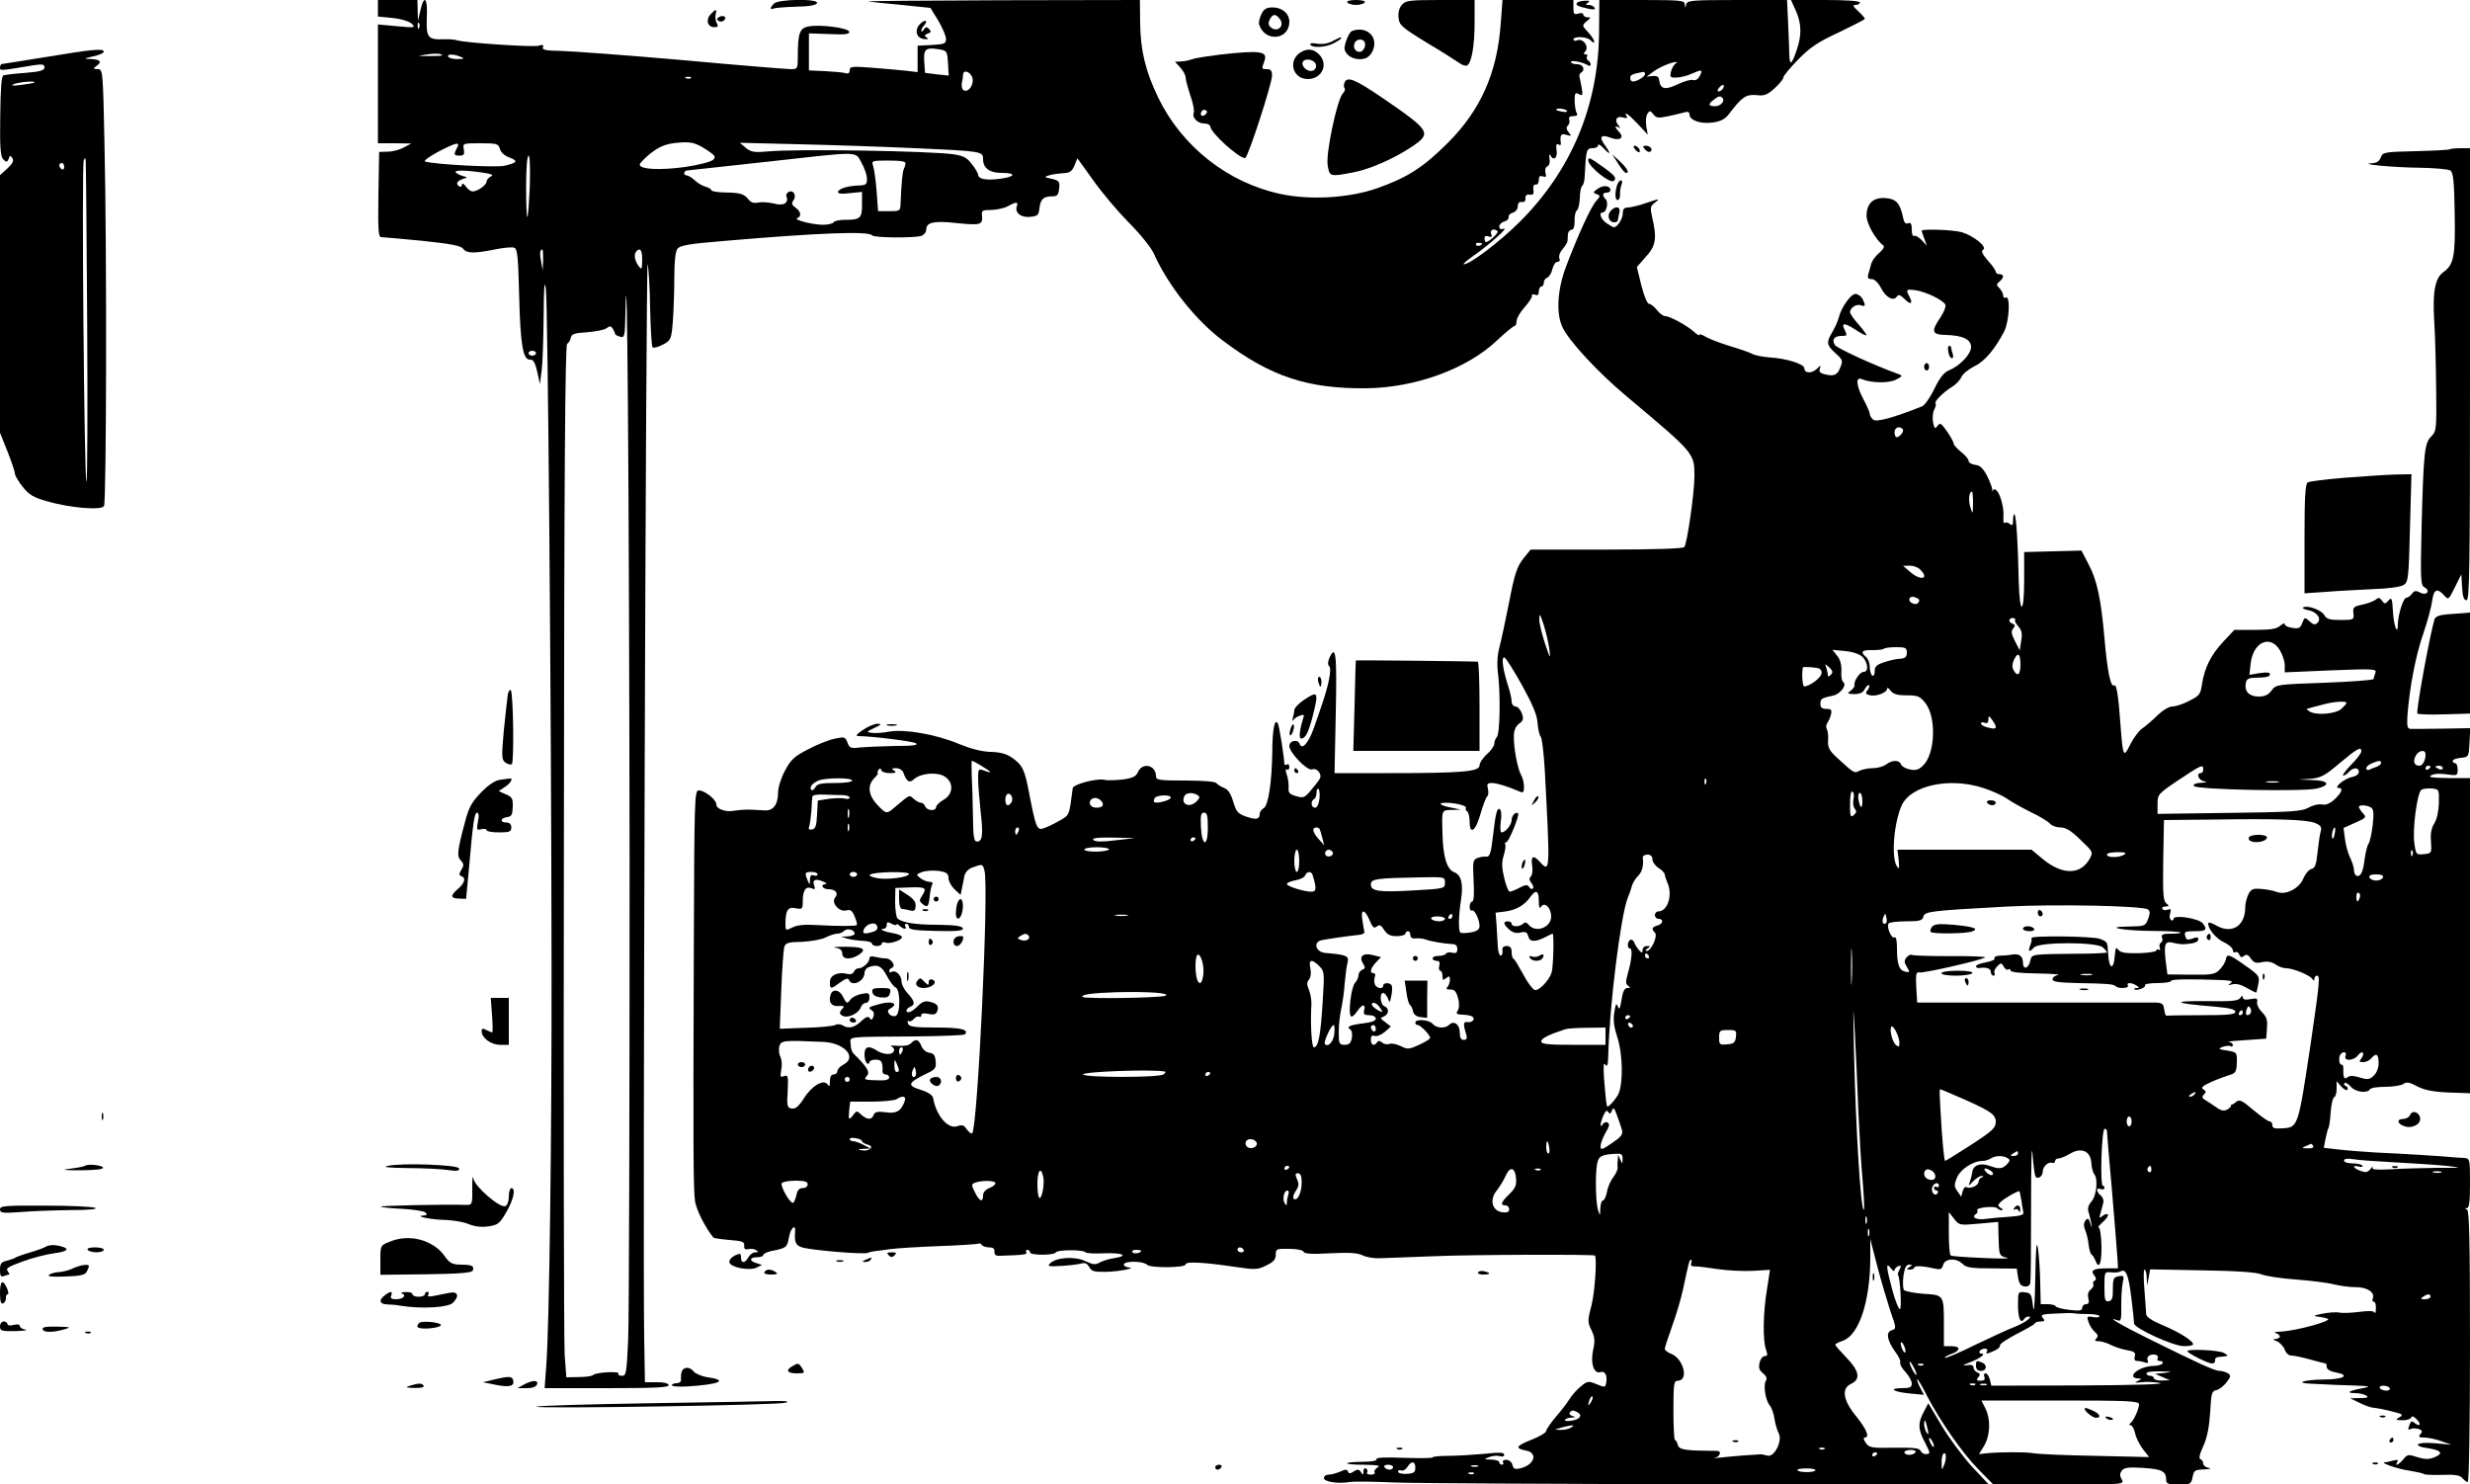 <?xml version="1.0" standalone="no"?>
<!DOCTYPE svg PUBLIC "-//W3C//DTD SVG 20010904//EN"
 "http://www.w3.org/TR/2001/REC-SVG-20010904/DTD/svg10.dtd">
<svg version="1.0" xmlns="http://www.w3.org/2000/svg"
 width="1000pt" height="601pt" viewBox="0 0 1000 601"
 preserveAspectRatio="xMidYMid meet">

<g transform="translate(0,601) scale(0.1,-0.1)"
fill="#000000" stroke="none">
<path d="M1530 5976 l0 -33 61 -6 c36 -4 67 -14 77 -24 15 -15 11 -16 -61 -9
l-77 7 0 -241 0 -240 68 0 67 -1 -30 -16 c-16 -9 -46 -17 -65 -17 l-35 -1 -3
-172 c-2 -142 0 -173 11 -173 8 0 83 -7 167 -15 116 -12 156 -20 165 -32 14
-19 43 -20 128 -3 35 7 71 11 79 7 13 -4 16 -39 20 -199 5 -199 16 -257 45
-254 12 1 20 -13 28 -49 l11 -50 7 55 c4 30 7 129 8 220 1 122 3 151 9 110 8
-60 22 -1683 23 -2740 1 -689 -9 -1448 -21 -1612 l-7 -98 253 0 c199 0 253 3
249 13 -2 7 -22 12 -50 11 l-46 0 -3 185 c-6 370 7 4365 14 4341 4 -14 9 -93
10 -177 2 -83 6 -155 10 -159 5 -4 23 1 42 11 32 17 34 21 40 93 3 41 6 121 6
177 0 65 4 107 13 118 9 13 46 20 182 31 395 34 593 41 606 23 7 -10 170 -11
199 -2 11 4 20 15 20 26 0 29 32 36 122 26 96 -10 107 -7 104 27 -3 24 0 26
38 26 22 1 52 7 66 15 32 18 44 19 37 1 -10 -26 16 -48 53 -44 31 3 35 7 38
33 4 38 16 50 50 50 23 0 27 5 30 32 3 28 0 32 -30 39 -32 7 -32 8 -8 15 14 4
39 7 56 8 25 1 34 7 44 31 l12 29 62 -86 c33 -48 99 -126 145 -173 49 -49 93
-104 104 -130 56 -125 168 -267 278 -349 192 -145 342 -195 579 -193 199 2
409 78 531 194 34 32 66 58 70 58 5 0 9 9 9 20 0 11 15 37 33 57 17 19 31 40
29 45 -2 6 4 8 13 5 10 -5 15 0 15 13 0 11 5 20 10 20 6 0 10 7 10 15 0 9 6
18 14 21 8 3 18 19 21 35 4 16 13 29 20 29 9 0 12 6 8 15 -3 9 3 25 13 36 10
12 19 26 20 32 0 7 2 20 2 30 1 9 8 17 15 17 8 0 12 13 12 35 -1 20 3 39 9 43
6 4 11 27 12 50 0 24 5 47 10 50 5 4 10 23 10 42 5 102 7 110 31 110 13 0 23
5 23 12 0 6 9 2 20 -10 30 -32 34 -27 9 8 -27 36 -19 48 23 32 37 -14 56 1 32
25 -17 18 -18 27 -1 17 8 -6 8 -3 -1 9 -18 21 -6 40 20 31 14 -4 18 -2 14 5
-15 24 7 9 45 -31 l40 -43 -6 35 c-3 19 -1 42 5 50 9 13 12 13 24 -3 12 -15
20 -16 62 -7 27 6 57 13 67 16 10 3 17 0 17 -9 0 -24 45 -40 94 -33 34 5 51
14 68 37 50 66 67 78 109 74 33 -4 44 1 74 28 19 17 35 37 35 43 0 7 27 39 60
73 48 49 80 71 165 110 58 28 105 52 105 55 0 3 -12 17 -27 31 -22 20 -24 25
-10 25 9 0 17 5 17 10 0 6 -53 10 -140 10 l-139 0 19 -42 c24 -53 25 -100 4
-161 -21 -61 -29 -65 -30 -14 0 23 -3 81 -5 130 l-4 87 -202 0 c-184 0 -202
-2 -206 -17 -4 -17 -5 -17 -6 0 -1 15 -16 17 -173 17 l-173 0 -1 -128 c-2
-299 -112 -562 -323 -772 -81 -80 -199 -170 -225 -170 -6 0 12 15 39 34 62 43
146 118 123 110 -12 -4 -18 -1 -18 9 0 8 9 17 20 20 11 3 19 11 18 18 -2 7 6
15 17 18 11 3 20 15 20 26 0 13 6 19 16 17 11 -1 16 4 15 15 -1 12 5 17 17 15
14 -2 18 2 15 20 -2 14 2 22 10 21 6 -2 12 6 12 18 0 15 4 19 16 15 13 -5 15
-2 11 14 -3 12 0 23 7 26 8 3 12 16 9 32 -1 15 0 21 3 15 12 -27 31 -13 26 18
-3 23 -1 30 7 24 8 -4 12 -2 10 6 -4 33 1 40 23 33 21 -6 21 -5 9 10 -10 12
-11 20 -3 28 6 6 8 17 5 24 -3 9 2 14 17 14 14 0 19 4 13 13 -4 6 -7 28 -8 49
0 31 2 35 17 27 15 -8 17 -5 12 23 -3 18 -7 38 -9 45 -2 7 0 15 5 18 20 12 10
35 -15 35 -14 0 -25 4 -25 9 0 9 48 0 70 -14 5 -3 10 -2 10 4 0 5 -5 13 -10
16 -6 4 -8 11 -5 16 4 5 1 9 -6 9 -8 0 -9 4 0 13 15 19 -10 53 -33 44 -9 -4
-16 -2 -16 3 0 14 54 12 68 -2 25 -25 20 0 -6 29 -28 30 -28 30 -8 47 17 14
18 16 3 16 -9 0 -17 5 -17 11 0 6 -9 8 -20 4 -17 -5 -20 -2 -20 24 l0 31 -144
0 -143 0 -7 -93 c-14 -201 -81 -353 -216 -487 -98 -98 -164 -140 -287 -183
-114 -39 -269 -48 -390 -22 -213 46 -398 192 -494 390 -51 106 -72 191 -73
302 l-1 93 -560 -1 c-308 -1 -551 -3 -540 -5 11 -2 72 -8 136 -14 l116 -12 32
-52 c17 -29 31 -62 31 -73 0 -20 -6 -22 -57 -25 l-58 -3 0 -53 0 -54 -50 6
c-27 3 -89 8 -137 12 -78 6 -88 5 -88 -10 0 -12 -6 -16 -17 -12 -10 3 -47 6
-83 8 l-65 3 0 75 0 75 84 -3 c65 -3 82 0 79 10 -5 15 -116 30 -164 21 -36 -6
-44 -27 -44 -119 0 -52 -1 -54 -27 -54 -16 0 -215 16 -443 37 -228 20 -449 36
-491 37 -60 1 -75 4 -71 15 4 10 -1 11 -17 6 -22 -7 -303 12 -331 22 -8 3 -33
5 -55 4 -63 -2 -70 7 -67 88 4 80 -11 96 -26 29 l-10 -43 -1 43 -1 42 -80 0
-80 0 0 -34z m167 -78 c-3 -8 -6 -5 -6 6 -1 11 2 17 5 13 3 -3 4 -12 1 -19z
m2141 -144 l3 -50 -48 5 -48 6 -3 44 c-4 51 5 60 56 52 36 -6 37 -7 40 -57z
m-2048 32 c0 -2 -24 -3 -52 -3 -51 0 -51 0 -13 6 35 6 65 4 65 -3z m75 -6 c17
-7 15 -9 -12 -9 -17 -1 -35 4 -38 9 -7 12 22 12 50 0z m4918 -28 c-6 -4 -14
-18 -18 -32 -5 -22 -3 -25 22 -24 15 0 44 7 63 16 41 18 45 17 31 -11 -7 -12
-17 -18 -26 -15 -8 3 -35 -4 -60 -16 -51 -25 -72 -22 -77 12 -2 18 -9 22 -27
20 l-24 -2 24 18 c23 18 73 40 94 41 6 0 5 -3 -2 -7z m-2845 -63 c3 -27 -20
-55 -37 -44 -6 3 -9 16 -7 28 3 12 5 28 5 35 2 25 36 8 39 -19z m2722 21 c0
-10 -32 -30 -49 -30 -6 0 -11 6 -11 14 0 13 9 17 53 25 4 0 7 -3 7 -9z m-3863
-16 c-3 -3 -12 -4 -19 -1 -8 3 -5 6 6 6 11 1 17 -2 13 -5z m4178 -43 c-3 -6
-11 -11 -17 -11 -6 0 -6 6 2 15 14 17 26 13 15 -4z m-2 -37 c12 -12 -6 -34
-29 -34 -28 0 -30 8 -6 26 19 15 26 17 35 8z m-629 -53 c3 -4 -6 -6 -19 -3
-14 2 -25 6 -25 8 0 8 39 4 44 -5z m-3481 -159 c33 -22 36 -27 24 -39 -8 -8
-59 -21 -113 -29 -102 -14 -184 -10 -184 10 1 6 21 27 45 46 34 26 58 36 97
41 65 7 82 3 131 -29z m-1013 9 c-14 -27 -13 -31 11 -31 17 0 20 5 17 25 -5
25 -5 25 67 25 67 0 73 -2 79 -23 3 -13 18 -27 37 -34 38 -15 35 -21 -18 -34
-34 -8 -282 5 -322 17 -7 2 15 19 50 38 77 40 94 44 79 17z m1855 -1 c272 -12
275 -13 275 -44 0 -37 26 -56 76 -56 61 0 55 -16 -9 -24 -55 -7 -87 -1 -87 17
0 5 -11 25 -25 42 -19 26 -34 34 -72 40 -95 14 -640 23 -753 12 -56 -5 -68 -3
-90 14 l-25 21 240 -6 c132 -3 344 -10 470 -16z m-217 -59 c12 -21 22 -50 22
-65 0 -22 -4 -26 -32 -27 -44 -1 -81 -12 -85 -25 -3 -8 13 -10 47 -6 l50 5 0
-51 c0 -56 -7 -62 -70 -62 -21 0 -42 -4 -45 -10 -3 -5 -23 -10 -43 -10 -43 0
-123 21 -104 27 18 7 15 27 -8 43 -14 10 -16 17 -9 27 15 18 4 44 -16 37 -9
-4 -14 -12 -11 -19 10 -27 -11 -40 -51 -29 -21 5 -49 7 -63 4 -18 -4 -30 0
-41 14 -18 22 -33 26 -101 27 -27 1 -48 5 -48 9 0 4 -10 10 -23 14 -12 3 -32
14 -44 26 -12 11 -27 20 -33 20 -15 0 -12 20 3 20 6 1 147 16 312 34 394 44
366 45 393 -3z m-1343 -93 c-3 -66 -7 -123 -10 -126 -3 -3 -5 52 -5 121 0 74
4 127 10 127 5 0 7 -48 5 -122z m1521 90 c-1 -7 -4 -17 -7 -23 -5 -9 -10 -58
-13 -140 -1 -29 -3 -30 -46 -30 l-45 0 -6 80 c-3 44 -10 90 -14 103 -7 21 -6
22 63 22 51 0 70 -4 68 -12z m-1711 -37 c36 -5 45 -10 33 -15 -10 -5 -18 -14
-18 -21 0 -14 -38 -41 -57 -40 -7 0 -19 9 -27 20 -9 12 -15 15 -16 7 0 -7 -4
-10 -10 -7 -16 10 -11 22 13 30 21 7 21 7 2 12 -11 3 -24 9 -29 14 -12 11 37
11 109 0z m4108 -237 c6 -6 -35 -44 -47 -44 -3 0 -6 7 -6 15 0 9 6 12 17 8 12
-5 15 -2 10 10 -6 17 12 24 26 11z m-63 -50 c0 -8 -19 -13 -24 -6 -3 5 1 9 9
9 8 0 15 -2 15 -3z m-3801 -66 l-2 -43 -6 35 c-7 33 -5 50 5 50 2 0 3 -19 3
-42z m401 0 c-1 -40 -2 -42 -15 -24 -16 21 -20 48 -8 59 15 16 23 4 23 -35z
m-51 -2433 c0 -990 -2 -1864 -6 -1943 -6 -131 -8 -142 -25 -142 -11 0 -17 4
-14 9 7 11 -95 5 -103 -6 -3 -4 -29 -8 -57 -8 l-51 -1 -7 91 c-3 49 -5 989 -3
2088 1 1476 5 2000 13 2005 7 4 13 15 15 25 3 15 16 19 68 22 35 3 70 10 78
17 12 9 16 9 24 -3 5 -8 9 -17 9 -20 0 -4 9 -9 20 -12 19 -5 20 0 22 91 7 377
15 -701 17 -2213z m-379 2055 c0 -5 -7 -10 -15 -10 -8 0 -15 5 -15 10 0 6 7
10 15 10 8 0 15 -4 15 -10z"/>
<path d="M3133 5995 c-17 -18 -16 -26 0 -19 7 2 49 6 92 7 52 1 80 6 83 15 6
18 -159 16 -175 -3z"/>
<path d="M5455 6000 c3 -5 19 -10 35 -10 16 0 32 5 35 10 4 6 -10 10 -35 10
-25 0 -39 -4 -35 -10z"/>
<path d="M5676 5991 c-11 -12 -16 -31 -14 -52 3 -31 12 -39 113 -101 61 -36
120 -74 133 -83 12 -9 26 -13 32 -10 18 11 30 80 30 173 l0 92 -138 0 c-124 0
-141 -2 -156 -19z"/>
<path d="M6384 5998 c-6 -9 5 -14 45 -23 23 -5 31 -4 27 4 -4 6 -15 11 -24 11
-14 0 -14 2 -3 9 10 7 6 9 -13 8 -16 -1 -30 -5 -32 -9z"/>
<path d="M5107 5953 c-8 -16 -12 -35 -9 -43 23 -72 122 -62 122 12 0 33 -29
58 -68 58 -24 0 -35 -6 -45 -27z m73 -18 c25 -30 -10 -61 -38 -33 -7 7 -8 17
-1 30 12 22 23 23 39 3z"/>
<path d="M2876 5951 c-20 -22 -11 -51 16 -51 15 0 17 4 10 16 -5 9 -7 25 -5
35 7 24 1 24 -21 0z"/>
<path d="M2911 5941 c-10 -7 -10 -10 -1 -16 6 -4 16 -3 22 3 13 13 -4 23 -21
13z"/>
<path d="M3726 5914 c-25 -24 -17 -58 14 -62 17 -2 21 0 12 6 -11 7 -10 11 4
16 14 5 15 9 5 19 -9 9 -14 9 -21 -3 -5 -8 -10 -10 -10 -4 0 5 5 15 12 22 6 6
9 14 6 17 -3 3 -13 -2 -22 -11z"/>
<path d="M5473 5884 c-7 -3 -17 -21 -23 -40 -10 -30 -9 -38 6 -55 17 -19 59
-25 80 -11 23 15 34 50 25 75 -13 33 -51 46 -88 31z m51 -43 c9 -14 -4 -41
-19 -41 -18 0 -28 17 -21 35 6 17 32 20 40 6z"/>
<path d="M5396 5844 c-18 -10 -41 -14 -63 -11 -20 4 -31 2 -28 -4 9 -14 63
-11 95 6 17 9 30 18 30 20 0 7 -1 6 -34 -11z"/>
<path d="M185 5779 c-94 -15 -173 -28 -177 -28 -5 -1 -8 -7 -8 -15 0 -13 -1
-13 137 10 35 5 43 4 43 -9 0 -12 -17 -17 -77 -22 -43 -3 -83 -8 -89 -10 -8
-2 -12 -56 -13 -164 -2 -130 1 -164 12 -176 13 -13 16 -12 22 2 5 15 7 15 15
3 7 -11 1 -22 -20 -42 l-30 -27 0 -521 0 -522 30 -75 c16 -41 30 -81 30 -89 0
-8 14 -33 32 -55 25 -32 44 -43 97 -58 91 -27 221 -38 232 -20 10 16 12 1034
2 1467 -6 297 -7 302 -27 302 -20 1 -20 2 -4 14 22 16 13 26 -26 27 -28 1 -27
2 12 11 23 5 42 13 42 19 0 14 -48 9 -235 -22z m-46 -103 c-2 -2 -26 -6 -54
-10 -34 -4 -43 -3 -30 3 19 9 93 15 84 7z m214 -973 c2 -354 1 -643 -3 -643
-9 0 -20 1278 -11 1300 5 13 6 13 8 0 1 -8 4 -304 6 -657z m-93 631 c0 -8 -4
-12 -10 -9 -5 3 -10 10 -10 16 0 5 5 9 10 9 6 0 10 -7 10 -16z"/>
<path d="M5267 5799 c-54 -32 -35 -109 28 -109 57 0 85 60 45 100 -22 22 -46
25 -73 9z m61 -52 c2 -9 -4 -20 -13 -23 -20 -8 -50 19 -40 36 10 17 49 8 53
-13z"/>
<path d="M4940 5789 c-41 -5 -86 -12 -100 -15 -14 -4 -28 -8 -32 -9 -5 -2 -18
-3 -30 -4 l-21 -1 21 -23 c12 -13 22 -31 22 -40 0 -10 9 -42 19 -73 11 -30 17
-62 14 -70 -8 -20 15 -44 43 -44 13 0 24 -6 24 -12 1 -25 114 -128 141 -128
11 0 109 302 109 334 0 19 -5 26 -20 26 -23 0 -23 0 -11 33 15 40 -17 44 -179
26z m-59 -242 c-13 -13 -26 -3 -16 12 3 6 11 8 17 5 6 -4 6 -10 -1 -17z"/>
<path d="M5443 5675 c-3 -9 -3 -19 1 -22 3 -4 0 -14 -8 -22 -23 -26 -68 -239
-61 -288 7 -48 9 -49 98 -32 69 12 168 55 243 105 82 55 76 64 -121 199 -112
76 -141 87 -152 60z"/>
<path d="M6620 5405 c7 -9 15 -13 17 -11 7 7 -7 26 -19 26 -6 0 -6 -6 2 -15z"/>
<path d="M6660 5405 c7 -8 16 -12 21 -9 13 8 1 24 -18 24 -13 0 -13 -3 -3 -15z"/>
<path d="M9919 5406 c-2 -3 -64 -6 -138 -8 -128 -3 -134 -4 -142 -25 -6 -16
-17 -23 -36 -24 -60 -3 88 -17 192 -18 61 -1 117 -6 125 -11 12 -7 16 -41 18
-174 3 -174 -3 -207 -46 -238 -33 -23 -44 -79 -37 -195 4 -59 7 -185 8 -278 2
-162 1 -171 -20 -192 -27 -27 -31 -62 -39 -365 -5 -217 -4 -237 12 -246 26
-14 8 -35 -18 -21 -17 9 -24 8 -33 -5 -7 -9 -17 -16 -23 -16 -12 0 -34 -70
-34 -108 -1 -49 -17 -4 -20 53 -3 53 -5 58 -18 44 -13 -15 -16 -15 -26 -1 -9
13 -15 14 -26 4 -8 -6 -32 -15 -54 -20 -35 -7 -39 -11 -36 -35 3 -26 1 -27
-52 -27 -45 0 -57 4 -66 20 -11 20 -68 41 -85 31 -5 -3 3 -8 19 -11 35 -6 56
-34 39 -51 -10 -10 -17 -9 -33 6 -19 17 -20 17 -29 -7 -8 -21 -14 -24 -40 -20
-17 2 -31 9 -31 15 0 5 -8 3 -18 -6 -14 -13 -38 -17 -102 -17 l-84 0 -44 -47
c-51 -54 -77 -107 -87 -173 -6 -41 -11 -47 -51 -67 -24 -13 -55 -23 -68 -23
-14 0 -40 -15 -62 -37 -22 -21 -50 -45 -62 -53 -12 -8 -34 -37 -47 -63 -28
-57 -30 -53 -40 78 -8 115 -16 166 -25 160 -15 -9 -28 55 -40 192 -14 158 -30
234 -63 296 l-30 58 -116 -3 -116 -3 0 -113 c0 -140 -18 -146 -22 -6 -3 153
-10 265 -17 271 -3 4 -6 -6 -6 -22 0 -22 -3 -25 -13 -16 -8 6 -17 8 -21 4 -4
-4 -6 6 -5 23 4 58 -28 135 -44 107 -2 -5 -3 -3 -1 3 1 6 -8 30 -20 55 -17 33
-29 45 -49 47 -15 2 -27 9 -27 16 0 7 -13 23 -30 36 -16 13 -30 28 -30 33 0 6
-12 28 -27 50 -24 34 -28 37 -39 23 -10 -14 -12 -12 -18 15 -3 17 -1 40 5 51
6 11 8 22 5 25 -6 7 31 45 67 67 15 9 33 27 38 40 6 13 30 32 54 44 40 19 82
69 119 140 21 41 26 149 6 137 -5 -3 -10 1 -10 9 0 8 -7 21 -15 29 -13 13 -13
16 0 27 19 16 19 30 0 30 -8 0 -15 4 -15 10 0 5 -14 26 -32 45 -23 27 -28 39
-19 44 18 11 -39 57 -87 71 -36 10 -162 14 -162 6 0 -3 5 -17 11 -33 l10 -28
-21 23 c-12 12 -25 20 -31 17 -5 -4 -9 8 -9 25 0 24 -4 31 -15 26 -10 -4 -16
3 -20 22 -12 59 -28 77 -71 80 -51 4 -78 -23 -77 -74 1 -31 37 -95 67 -117 7
-5 1 -16 -15 -30 -15 -12 -29 -32 -33 -44 -3 -13 -9 -32 -12 -43 -4 -15 -1
-20 14 -20 11 0 26 -14 38 -37 20 -39 51 -54 64 -33 6 9 14 6 30 -10 25 -25
36 -21 21 8 -16 30 -14 32 24 27 43 -6 114 -41 121 -59 3 -7 -6 -30 -20 -51
-39 -57 -35 -70 22 -71 69 -2 102 -18 102 -49 0 -29 -46 -77 -91 -95 -19 -8
-37 -31 -58 -75 -17 -35 -39 -66 -49 -70 -116 -46 -185 -65 -198 -54 -8 6 -14
17 -14 23 0 6 -11 32 -25 58 -30 57 -34 94 -7 83 38 -16 109 -17 138 -2 27 14
28 16 9 23 -100 36 -250 105 -257 118 -12 22 -2 36 28 36 22 0 23 2 14 21 -18
33 -4 34 41 5 22 -15 43 -26 45 -23 2 2 -12 21 -31 43 -19 21 -35 44 -35 50 0
18 26 35 44 28 19 -7 20 0 6 27 -6 10 -18 19 -28 19 -19 0 -58 -55 -68 -97 -4
-15 -16 -41 -26 -58 -25 -41 -23 -52 13 -85 30 -27 31 -30 19 -59 -12 -31 -26
-36 -67 -25 -15 4 -20 11 -15 22 5 15 3 14 -12 -1 -21 -20 -51 -19 -51 2 0 17
-72 40 -140 44 -27 2 -59 8 -70 14 -11 6 -54 21 -95 33 -41 13 -85 30 -97 38
-13 8 -23 11 -23 6 0 -4 -10 2 -22 13 -28 25 -97 63 -116 63 -8 0 -23 11 -34
25 -11 14 -25 25 -32 25 -7 0 -20 32 -31 75 l-18 74 36 41 c41 44 46 76 26
160 -9 40 -8 46 13 61 20 16 16 15 -32 -1 -30 -11 -65 -19 -77 -20 -18 0 -23
-6 -23 -24 0 -21 -22 -56 -36 -56 -3 0 -16 7 -29 16 -24 16 -34 44 -16 44 15
0 24 41 12 53 -15 15 -14 27 4 27 8 0 15 5 15 10 0 19 -29 22 -51 6 -20 -14
-21 -16 -5 -22 16 -6 16 -8 -2 -28 -21 -23 -73 -137 -121 -263 -36 -95 -42
-192 -15 -248 26 -56 146 -185 260 -280 275 -231 274 -229 274 -323 0 -68 -30
-275 -41 -287 -6 -6 -125 -10 -316 -10 l-306 0 -30 -37 c-25 -32 -35 -60 -57
-175 -15 -76 -33 -159 -40 -186 -8 -30 -10 -68 -5 -105 10 -82 8 -243 -5 -256
-5 -5 -10 -17 -10 -26 0 -9 -13 -29 -30 -43 -16 -15 -30 -35 -30 -46 0 -25
-71 -31 -361 -31 l-226 0 5 245 c5 240 0 278 -26 221 -7 -17 -7 -27 0 -34 10
-10 -3 -77 -31 -157 -5 -16 -20 -59 -32 -93 -21 -60 -48 -90 -57 -64 -7 21
-42 14 -42 -8 0 -27 73 -102 92 -95 20 8 42 -20 31 -38 -4 -8 -21 -29 -36 -47
-25 -30 -31 -32 -60 -23 -26 7 -32 14 -30 34 1 13 -2 37 -7 52 -6 17 -6 25 0
22 6 -4 10 1 10 10 0 9 -4 13 -10 10 -5 -3 -10 -3 -10 2 -2 34 -21 157 -27
165 -12 21 -22 -25 -22 -117 -2 -122 -16 -217 -35 -227 -9 -5 -16 -15 -16 -23
0 -22 -14 -25 -55 -11 -34 12 -40 20 -52 60 -10 33 -21 50 -37 56 -13 5 -27
14 -31 19 -4 7 -52 11 -126 11 -108 0 -119 2 -119 18 0 44 -54 57 -72 18 -9
-20 -21 -26 -64 -32 -30 -3 -63 -4 -73 -1 -30 7 -126 -18 -128 -34 -15 -114
-12 -108 -56 -133 -23 -13 -52 -27 -64 -30 -25 -8 -30 6 -57 146 -18 93 -26
110 -68 140 -23 16 -48 23 -88 24 -36 1 -81 13 -130 33 -90 38 -217 60 -280
49 -25 -5 -56 -7 -70 -5 -24 3 -23 4 10 20 28 13 31 16 13 17 -12 0 -39 -11
-59 -25 -27 -18 -32 -25 -18 -25 59 -1 218 -21 232 -29 12 -8 -12 -11 -83 -11
-55 -1 -119 -4 -143 -6 -38 -5 -43 -2 -51 20 -9 23 -12 24 -53 15 -24 -5 -72
-24 -107 -43 -55 -28 -69 -41 -93 -86 -16 -30 -28 -68 -28 -89 0 -47 -19 -73
-51 -72 -13 1 -40 2 -59 3 -19 1 -48 -1 -65 -4 -37 -7 -75 6 -75 26 0 19 -47
56 -71 56 -17 0 -18 -29 -20 -633 -3 -845 -2 -980 5 -1031 6 -35 40 -104 74
-146 2 -3 31 -7 65 -10 53 -4 62 -8 60 -23 -1 -14 4 -17 17 -14 10 2 24 1 31
-4 11 -7 10 -9 -3 -9 -10 0 -22 -9 -28 -20 -14 -25 -30 -26 -30 -1 0 17 -3 18
-25 8 -14 -7 -24 -19 -22 -27 3 -21 81 -36 110 -22 l22 11 -22 7 c-31 9 -29
24 2 24 14 0 25 4 25 9 0 5 15 12 32 16 62 12 65 15 72 55 6 38 29 59 25 22
-3 -38 2 -53 25 -61 30 -12 257 -31 270 -23 6 3 19 6 30 7 12 1 39 5 61 8 22
3 109 9 194 12 85 3 157 8 162 10 4 3 10 1 14 -5 3 -5 17 -10 29 -10 17 0 23
-5 22 -17 -1 -13 6 -18 22 -17 96 3 113 5 107 14 -3 5 -1 10 4 10 6 0 11 -4
11 -10 0 -13 97 -13 105 0 7 11 113 11 120 0 2 -4 36 -6 74 -4 77 3 104 -10
40 -20 -22 -3 -48 -12 -58 -18 -15 -9 -27 -8 -56 6 -43 21 -119 16 -144 -9
-12 -12 -6 -13 48 -10 34 2 71 7 81 10 13 4 22 -1 30 -15 9 -17 20 -20 68 -19
54 1 128 16 90 18 -10 1 -18 6 -18 11 0 16 77 16 95 -1 14 -13 155 -12 155 2
0 13 74 9 207 -11 75 -11 86 -10 120 7 29 14 38 24 38 43 0 24 3 25 54 24 32
0 56 -5 59 -12 2 -8 33 -10 107 -6 76 4 110 2 131 -8 16 -8 47 -13 69 -12 22
1 119 4 215 8 154 7 651 8 657 3 9 -10 0 -145 -13 -199 -17 -64 -17 -70 -1
-103 14 -29 15 -44 7 -80 -12 -54 3 -99 30 -90 19 6 29 -16 22 -47 -3 -15 -6
-15 -38 -2 -33 14 -37 13 -63 -8 -16 -13 -36 -35 -46 -51 -9 -15 -34 -48 -56
-73 -21 -25 -39 -51 -39 -57 0 -7 -27 -23 -60 -36 -64 -25 -68 -35 -20 -44 47
-10 32 -57 -23 -71 -24 -6 -30 -3 -34 14 -3 11 -14 20 -25 20 -10 0 -16 -4
-13 -10 3 -5 1 -10 -4 -10 -6 0 -11 5 -11 10 0 6 -15 10 -32 11 -31 0 -32 1
-9 10 13 5 32 7 42 4 12 -4 19 -1 19 6 0 9 -20 10 -82 3 -46 -4 -111 -8 -145
-8 -35 0 -63 -3 -63 -6 0 -4 -52 -4 -116 -2 -76 3 -115 1 -111 -5 4 -6 -17
-11 -54 -11 -88 -1 -86 -12 2 -12 56 -1 70 -3 56 -11 -9 -6 -15 -14 -12 -20 4
-5 -3 -9 -15 -9 -12 0 -19 4 -15 9 3 5 1 12 -5 16 -5 3 -10 -2 -10 -12 0 -15
-2 -16 -10 -3 -8 12 -13 13 -29 3 -15 -10 -20 -10 -24 0 -3 9 -10 9 -31 -1
-15 -6 -36 -12 -46 -12 -11 0 -20 -6 -20 -14 0 -15 57 -24 104 -16 16 3 99 2
185 -2 86 -3 662 -6 1279 -7 l1124 -1 -69 73 c-37 41 -92 115 -122 165 l-54
91 -18 -34 c-25 -46 -24 -73 5 -126 21 -41 22 -45 5 -46 -9 -1 -20 5 -23 13
-4 11 -27 14 -106 13 -93 -2 -102 0 -116 19 -9 13 -11 22 -5 22 22 0 9 32 -34
86 -54 66 -61 113 -20 132 39 18 32 53 -20 106 -25 26 -45 49 -45 52 0 3 14
10 31 16 65 23 110 157 111 333 l0 79 28 -109 c16 -61 40 -142 53 -182 25 -71
25 -72 5 -79 -24 -7 -18 -41 16 -88 13 -17 22 -36 19 -42 -2 -7 7 -24 22 -39
14 -16 25 -36 25 -46 0 -16 -8 -19 -42 -19 -57 -1 -30 -16 39 -22 l52 -5 -15
29 c-9 17 -14 32 -12 34 2 2 20 -27 38 -64 54 -104 144 -234 210 -301 l60 -61
265 0 c265 0 266 0 255 21 -9 15 -8 24 1 36 10 12 29 14 87 10 75 -5 92 -13
92 -49 0 -15 9 -18 50 -18 48 0 51 1 57 30 5 27 9 30 47 31 23 1 31 4 19 6
-13 2 -23 10 -23 18 0 7 -5 15 -11 17 -8 3 -4 20 11 53 16 35 24 76 28 137 4
78 7 87 25 90 11 2 29 16 41 31 18 24 19 29 6 37 -8 5 -24 10 -34 10 -19 0
-79 27 -291 132 -107 53 -172 91 -123 73 15 -6 17 1 16 57 0 34 2 77 6 94 6
29 5 31 -17 27 -20 -4 -23 -10 -23 -51 1 -36 -3 -47 -16 -50 -16 -3 -18 5 -18
58 0 61 0 61 28 59 15 -2 32 0 38 4 21 12 32 -16 43 -108 6 -49 11 -96 11
-103 0 -19 159 -92 202 -92 21 0 38 3 37 8 -1 14 -55 48 -121 76 -44 18 -68
34 -69 45 0 9 -4 53 -7 98 -4 46 -4 83 0 83 5 0 9 -15 9 -32 l2 -33 6 33 6 33
210 -4 c142 -2 220 -8 240 -16 17 -7 80 -17 140 -21 61 -5 130 -13 155 -20 25
-6 63 -11 85 -11 46 1 80 -20 72 -44 -4 -8 -2 -15 3 -15 6 0 10 -12 9 -27 0
-16 -3 -23 -5 -17 -3 7 -23 8 -61 3 -31 -4 -68 -6 -82 -3 -14 3 -46 0 -71 -5
-30 -6 -37 -9 -20 -11 14 -1 33 -5 44 -9 22 -8 -131 -50 -192 -52 -20 -1 -29
-3 -19 -6 9 -2 17 -9 17 -14 0 -5 -8 -9 -17 -10 -14 0 -13 -2 5 -9 12 -5 27
-21 32 -34 5 -14 17 -25 27 -24 10 0 44 -7 76 -16 32 -9 60 -16 62 -16 3 0 5
-7 5 -15 0 -8 14 -17 35 -21 63 -11 34 -29 -48 -29 -79 -1 -120 -14 -51 -17
21 -1 50 -2 64 -3 14 -1 61 -3 105 -4 75 -3 77 -4 36 -12 -53 -10 -65 -19 -25
-19 16 0 36 -5 44 -10 11 -7 5 -10 -25 -10 l-40 -1 39 -19 c22 -11 49 -20 60
-20 12 -1 43 -7 70 -14 44 -11 48 -14 30 -24 -17 -10 -16 -11 13 -12 17 0 33
5 35 11 3 8 10 5 21 -6 21 -20 15 -34 -7 -16 -11 9 -15 8 -20 -5 -8 -22 -8
-26 4 -19 6 3 19 3 31 0 16 -5 18 -10 8 -21 -9 -11 -6 -14 17 -14 16 0 47 -7
69 -15 l40 -14 -67 6 c-78 7 -96 -11 -23 -21 51 -8 58 -22 18 -37 -21 -8 -38
-7 -67 2 -36 12 -40 11 -56 -9 -19 -23 -37 -31 -24 -10 5 8 0 9 -17 5 -13 -4
-28 -7 -34 -7 -23 -1 54 -28 100 -34 28 -5 54 -10 59 -14 5 -3 39 -4 76 -3 50
2 70 -2 79 -13 8 -9 17 -16 22 -16 5 0 9 241 9 549 0 430 -3 550 -12 554 -10
4 -10 6 0 6 9 1 12 28 12 101 0 97 -1 100 -22 102 -13 0 -34 2 -48 3 -37 4
-213 15 -311 19 -48 3 -115 8 -149 12 l-62 7 7 36 c4 20 9 40 12 44 3 5 7 34
9 65 2 31 9 59 14 60 6 2 10 17 10 34 l0 31 19 -22 c11 -12 22 -18 25 -12 3 5
0 11 -6 14 -7 2 -10 8 -6 12 4 4 15 -3 25 -14 18 -22 67 -29 78 -11 3 6 31 10
61 10 30 0 63 5 73 11 14 10 26 8 57 -9 29 -15 62 -22 127 -25 l87 -3 0 638 0
638 -87 0 c-68 1 -84 3 -70 11 11 7 37 8 63 4 42 -6 44 -5 44 19 0 14 -4 26
-10 26 -5 0 -10 4 -10 9 0 6 15 11 33 13 32 3 32 4 35 61 l3 59 -113 -2 c-62
-1 -120 -1 -129 -1 -13 1 -15 11 -12 59 9 112 33 238 64 327 17 50 33 109 36
133 6 46 20 53 48 22 18 -20 18 -19 44 33 l26 52 3 -52 c2 -38 7 -53 18 -53
12 0 14 123 14 915 l0 915 -38 0 c-21 0 -41 -2 -43 -4z m-2216 -1133 c8 -7
-11 -33 -24 -33 -5 0 -9 9 -9 20 0 19 20 27 33 13z m285 -300 c-1 -47 -1 -47
-11 -16 -9 29 -5 63 7 63 2 0 4 -21 4 -47z m-214 -269 c39 -38 2 -47 -41 -9
l-28 24 27 1 c15 0 34 -7 42 -16z m-4 -123 c0 -14 -12 -20 -26 -14 -22 8 -17
32 6 26 11 -3 20 -9 20 -12z m-1497 -201 c5 -41 3 -38 -18 25 -13 39 -24 84
-23 100 0 24 3 20 18 -25 9 -30 20 -75 23 -100z m1885 118 c-2 -3 5 -14 14
-25 13 -14 16 -29 11 -57 l-6 -39 -19 37 c-15 29 -17 41 -7 52 9 11 8 15 -5
20 -9 3 -13 10 -10 16 6 10 28 7 22 -4z m1072 -120 c11 -18 20 -46 20 -61 l0
-29 187 8 c174 7 186 6 180 -10 -4 -10 -7 -21 -7 -25 0 -4 -89 -11 -197 -15
-195 -7 -198 -7 -216 -31 -13 -18 -28 -25 -52 -25 -38 0 -58 19 -53 52 2 18
10 23 33 24 54 1 65 4 65 15 0 7 -14 8 -41 4 l-42 -7 5 46 c10 87 79 118 118
54z m-1510 -10 c0 -18 -6 -23 -27 -25 -15 0 -44 -7 -65 -14 -30 -10 -38 -17
-38 -36 0 -14 -4 -21 -10 -18 -5 3 -10 19 -10 34 0 16 -7 34 -15 41 -25 21
-17 29 25 28 23 0 44 2 47 6 4 3 26 6 50 6 38 0 43 -3 43 -22z m-177 -20 c21
-25 22 -58 2 -58 -15 0 -41 -38 -37 -54 2 -4 -5 -14 -15 -22 -16 -12 -15 -13
14 -14 23 0 36 6 43 21 7 11 14 18 17 15 3 -3 0 -12 -6 -20 -10 -11 -8 -16 7
-20 24 -8 72 9 72 26 0 6 6 3 14 -8 11 -14 27 -19 65 -19 45 0 54 -4 75 -30
47 -58 41 -208 -9 -255 -18 -17 -30 -20 -53 -15 -17 3 -33 13 -36 21 -7 18
-35 18 -60 -1 -11 -8 -35 -15 -54 -15 -18 0 -42 -5 -53 -10 -21 -12 -23 -11
-90 51 -33 30 -39 42 -38 70 2 19 -1 40 -5 47 -4 7 -3 18 2 25 5 7 12 22 15
35 4 18 1 22 -19 22 -17 0 -24 6 -24 20 0 21 4 24 52 34 30 7 57 44 40 55 -5
3 -9 23 -7 44 1 25 -4 46 -17 62 l-19 24 53 -5 c35 -4 59 -13 71 -26z m637
-28 c0 -42 -12 -52 -28 -23 -6 11 -6 25 1 40 16 35 27 28 27 -17z m-2018 -84
c43 -78 61 -121 63 -153 2 -24 7 -49 13 -56 5 -6 12 -66 16 -132 22 -414 22
-420 -19 -375 -27 30 -38 25 -32 -14 3 -18 1 -38 -5 -44 -8 -8 -7 -16 2 -27 7
-8 10 -19 6 -22 -4 -4 -11 -2 -15 6 -7 10 -14 10 -39 -3 -17 -9 -35 -16 -40
-16 -5 0 -15 25 -22 55 -10 42 -11 64 -2 92 6 20 9 40 6 45 -3 4 -1 8 4 8 10
0 55 110 48 117 -9 9 -26 -9 -26 -27 0 -19 -25 -50 -41 -50 -5 0 -6 20 -3 44
4 26 2 46 -4 50 -11 7 -17 -17 -27 -104 -8 -73 -14 -91 -28 -88 -7 1 -22 -1
-34 -5 -20 -8 -21 -13 -17 -92 3 -54 1 -85 -6 -85 -5 0 -10 -9 -10 -21 0 -11
4 -18 9 -15 10 6 31 -37 31 -63 0 -14 -10 -21 -36 -26 -20 -3 -39 -4 -42 0 -8
8 -7 69 3 132 10 65 1 101 -28 112 -29 11 -45 63 -47 156 -3 98 -4 95 38 96
l37 1 -38 8 c-45 8 -60 20 -25 20 41 0 88 -12 83 -21 -3 -4 -1 -10 5 -14 5 -3
10 -22 10 -41 0 -56 24 -40 44 31 10 36 23 68 27 71 5 3 6 16 3 30 -5 20 -3
24 17 24 21 -1 59 -12 112 -35 14 -6 17 -2 17 20 0 14 -5 36 -12 48 -14 26
-30 108 -29 157 0 23 7 39 21 50 18 13 19 20 11 43 -6 15 -17 27 -26 27 -8 0
-15 9 -15 20 0 10 -6 39 -14 62 -22 69 -29 121 -15 116 6 -2 38 -53 71 -112z
m1250 42 c-8 -8 -12 -9 -12 -1 0 6 -3 20 -6 30 -7 17 -6 17 12 1 14 -14 16
-20 6 -30z m-37 8 c0 -18 -45 -53 -70 -55 -8 -1 -11 52 -6 77 1 2 18 2 39 0
29 -2 37 -7 37 -22z m2125 -122 c0 -3 -10 -14 -22 -25 -25 -20 -102 -26 -128
-9 -8 5 -13 10 -10 11 3 0 12 2 20 5 8 2 31 8 50 13 41 11 90 14 90 5z m-1420
-96 c0 -9 -7 -10 -37 -2 -13 4 -23 10 -23 15 0 5 7 6 15 3 10 -4 15 0 15 12 1
18 1 18 15 0 8 -11 15 -23 15 -28z m1480 -100 c0 -7 -19 -32 -42 -55 -23 -24
-37 -43 -31 -43 6 0 16 7 23 15 16 19 40 19 40 0 0 -9 -12 -18 -29 -21 -30 -6
-75 -44 -53 -44 20 0 13 -18 -15 -45 -19 -18 -36 -25 -52 -22 -13 3 -38 -3
-55 -13 -28 -15 -69 -18 -321 -21 l-290 -4 0 40 c0 39 2 41 85 97 93 62 100
65 100 43 0 -8 -4 -15 -10 -15 -20 0 -9 -29 13 -33 15 -3 12 -5 -11 -6 -22 -1
-32 -5 -30 -13 5 -15 448 -24 500 -10 55 14 46 32 -19 34 l-58 2 49 3 c42 4
58 12 119 64 72 60 87 68 87 47z m260 -12 c0 -25 -12 -46 -25 -46 -21 0 -27
17 -15 40 12 23 40 27 40 6z m-5846 -47 c42 -25 46 -32 11 -19 -24 9 -25 8
-25 -33 0 -23 5 -82 10 -131 11 -96 8 -123 -15 -123 -12 0 -15 20 -16 106 -1
58 -3 132 -5 164 -1 31 -1 57 1 57 2 0 20 -9 39 -21z m5666 12 c0 -5 -8 -11
-17 -15 -10 -3 -24 -9 -30 -12 -7 -3 -13 -1 -13 5 0 7 10 16 23 21 29 12 37
12 37 1z m200 -15 c0 -3 -4 -8 -10 -11 -5 -3 -10 -1 -10 4 0 6 5 11 10 11 6 0
10 -2 10 -4z m50 -6 c0 -5 -7 -7 -15 -4 -8 4 -15 8 -15 10 0 2 7 4 15 4 8 0
15 -4 15 -10z m-6287 -20 c24 0 28 3 17 10 -12 8 -11 10 8 10 13 0 25 -8 29
-17 13 -38 25 -45 44 -27 27 24 94 30 124 10 37 -24 35 -71 -5 -94 -16 -9 -30
-23 -30 -29 0 -18 -37 -16 -44 2 -3 8 -11 15 -17 15 -7 0 -20 7 -30 16 -19 17
-13 19 -81 -38 -28 -24 -32 -23 -67 15 -36 38 -40 78 -11 107 11 11 17 20 14
20 -3 0 -2 5 2 12 6 9 9 9 12 0 2 -7 18 -12 35 -12z m-153 -30 c0 -6 -30 -10
-70 -10 -55 0 -71 -3 -79 -17 -5 -10 -13 -15 -16 -11 -10 10 4 28 29 38 30 12
136 12 136 0z m3457 -12 c-3 -8 -6 -5 -6 6 -1 11 2 17 5 13 3 -3 4 -12 1 -19z
m2316 5 c-13 -2 -33 -2 -45 0 -13 2 -3 4 22 4 25 0 35 -2 23 -4z m-1194 -23
c34 -11 77 -30 94 -42 17 -12 61 -37 97 -55 37 -17 72 -39 79 -47 8 -9 27 -16
43 -16 22 0 43 -13 81 -50 51 -49 52 -49 37 -77 -36 -65 -109 -66 -187 -3
l-48 40 -271 0 -272 0 5 -42 c3 -36 2 -40 -8 -24 -23 37 -11 179 21 247 38 80
194 113 329 69z m-2687 -44 c-3 -22 -10 -36 -18 -36 -16 0 -19 26 -4 35 6 3
10 15 10 26 0 11 4 18 8 15 4 -3 6 -21 4 -40z m4532 -17 c-1 -34 -8 -65 -18
-82 -12 -18 -17 -41 -14 -74 3 -47 3 -48 -29 -51 -30 -3 -32 -2 -38 42 -9 56
11 207 28 218 6 5 26 7 42 6 30 -3 30 -4 29 -59z m-2370 15 c-3 -13 -1 -30 5
-38 8 -10 8 -16 -4 -26 -13 -11 -15 -5 -15 44 0 36 4 55 10 51 6 -3 7 -17 4
-31z m-4091 17 c15 -1 27 -5 27 -10 0 -5 -9 -7 -20 -4 -11 3 -40 2 -64 -1
l-45 -7 -3 -57 c-2 -45 -7 -58 -20 -60 -13 -2 -16 1 -12 12 3 8 7 37 9 63 1
26 3 53 4 58 0 6 21 10 49 8 26 -1 59 -2 75 -2z m684 -25 c-4 -9 -11 -16 -17
-16 -11 0 -14 33 -3 44 11 10 26 -11 20 -28z m751 25 c11 -6 10 -11 -3 -25
-28 -28 -64 -14 -51 19 6 16 34 19 54 6z m2692 -23 c0 -36 -9 -33 -16 6 -2 14
0 26 6 26 5 0 10 -14 10 -32z m-2800 13 c0 -11 -59 -26 -67 -18 -3 3 -2 10 2
16 8 13 65 15 65 2z m-281 -14 c13 -16 5 -27 -20 -27 -21 0 -33 15 -24 30 9
14 31 12 44 -3z m5140 -26 c11 -7 12 -23 7 -72 -4 -35 -12 -69 -17 -75 -5 -7
-12 -36 -16 -65 -6 -52 -18 -73 -35 -63 -4 3 -8 13 -8 23 0 10 -7 31 -15 48
-8 16 -18 50 -21 75 l-6 46 47 21 c45 20 47 22 31 39 -9 10 -16 22 -16 25 0
10 32 8 49 -2z m-6162 -38 c-3 -10 -5 -4 -5 12 0 17 2 24 5 18 2 -7 2 -21 0
-30z m1453 -44 c0 -81 -24 -77 -28 4 -2 46 0 57 13 57 12 0 15 -13 15 -61z
m4483 19 c22 -9 27 -16 23 -32 -4 -12 -9 -50 -13 -85 -5 -51 -10 -65 -25 -69
-10 -2 -25 -20 -33 -39 -17 -41 -71 -68 -108 -54 -12 5 -41 11 -62 12 -33 3
-41 0 -52 -21 -7 -14 -13 -38 -13 -53 0 -76 -54 -110 -117 -74 -21 12 -33 15
-33 8 0 -23 33 -62 66 -77 19 -9 34 -23 34 -31 0 -8 5 -11 10 -8 6 3 13 -1 16
-10 5 -11 10 -13 19 -5 10 8 17 5 28 -11 12 -17 21 -20 46 -14 21 4 38 1 53
-9 12 -9 32 -16 44 -16 27 0 97 -28 106 -44 6 -8 8 -7 8 2 0 6 5 12 11 12 13
0 9 -35 -26 -275 -51 -339 -51 -339 -113 -343 -33 -2 -42 0 -42 12 0 9 -5 16
-11 16 -7 0 -36 21 -66 46 -47 40 -56 44 -70 33 -9 -8 -18 -13 -20 -11 -1 1
-2 -1 0 -4 1 -3 -6 -10 -16 -16 -13 -7 -25 -5 -44 9 -14 10 -34 23 -44 29 -14
8 -16 13 -6 23 9 9 9 14 -3 21 -11 7 -2 14 35 31 28 12 61 24 75 28 21 6 25
14 26 49 1 42 0 42 -40 49 -35 5 -37 7 -17 15 13 4 27 6 32 2 5 -3 9 0 9 5 0
6 -8 12 -17 13 -10 1 20 4 67 7 l85 6 3 42 c3 34 -2 47 -20 65 -13 13 -22 31
-20 41 3 15 -1 17 -27 12 -21 -4 -31 -1 -31 7 0 9 -3 8 -10 -2 -8 -12 -34 -15
-142 -13 -143 1 -126 -9 35 -22 63 -6 87 -11 87 -21 0 -11 -27 -14 -135 -14
-74 0 -138 -1 -142 -2 -5 -2 -9 9 -11 25 -3 23 -8 27 -35 28 -18 0 -242 0
-499 0 l-466 0 -4 63 c-2 53 -1 62 13 59 16 -4 256 51 266 61 4 3 -60 6 -140
5 -81 0 -151 2 -156 5 -5 3 -15 -1 -22 -10 -10 -12 -10 -20 -1 -35 16 -25 15
-28 -7 -22 -23 6 -31 31 -31 96 0 30 -4 46 -10 42 -12 -7 -33 42 -24 56 3 5
35 9 71 9 55 0 66 3 70 19 5 21 27 24 343 41 189 10 548 3 566 -12 9 -6 9 -16
1 -38 -11 -29 -14 -30 -77 -31 -110 -1 -25 -17 96 -18 59 0 109 -3 112 -6 3
-3 -14 -5 -37 -5 -34 0 -42 -3 -38 -15 4 -8 2 -17 -4 -21 -6 -3 -8 -13 -5 -21
3 -8 1 -11 -4 -8 -6 3 -10 2 -10 -3 0 -5 -32 -10 -71 -11 -54 -1 -74 2 -83 14
-9 12 -11 9 -14 -22 -4 -62 -23 -59 -27 4 -3 52 -2 49 -33 62 -25 11 -288 14
-278 3 3 -2 1 -15 -4 -28 -11 -28 -5 -31 16 -9 23 22 256 22 278 -1 9 -8 16
-17 16 -20 0 -2 -46 -5 -102 -5 -206 -2 -202 -1 -208 -28 -7 -33 -30 -39 -30
-8 0 27 -16 38 -46 32 -11 -2 -32 -4 -47 -4 -16 -1 -25 -5 -22 -11 3 -5 -12
-12 -35 -16 -22 -4 -40 -11 -40 -16 0 -5 6 -8 13 -7 30 4 47 -2 47 -16 0 -8 5
-15 11 -15 5 0 7 5 4 10 -3 6 1 18 10 27 16 16 18 16 27 0 5 -10 13 -15 19
-12 5 4 9 1 9 -4 0 -7 39 -11 108 -12 59 -1 97 -4 85 -6 -13 -2 -23 -10 -23
-18 0 -10 25 -13 103 -15 121 -2 144 -4 153 -13 11 -11 56 -8 49 3 -8 13 15
13 35 0 12 -8 12 -10 1 -10 -8 0 -12 -2 -10 -5 8 -8 49 7 43 16 -3 5 20 9 50
9 31 0 56 4 56 9 0 7 80 8 210 3 35 -2 42 -5 30 -13 -12 -8 -10 -9 8 -4 15 4
35 -1 59 -15 19 -11 37 -20 38 -18 1 2 5 17 8 35 6 30 3 35 -53 74 -68 48 -74
49 -79 23 -2 -10 -13 -28 -25 -40 -19 -19 -32 -21 -116 -20 l-95 1 -7 54 c-8
70 -3 83 31 74 14 -4 33 -6 41 -6 44 3 60 9 60 20 0 9 -7 10 -24 3 -20 -7 -25
-5 -29 11 -5 17 0 19 39 19 46 0 52 6 32 32 -16 20 -118 36 -118 18 0 -6 -5
-8 -10 -5 -6 4 -8 16 -4 27 5 16 3 20 -10 15 -8 -3 -18 -2 -21 3 -4 6 2 10 12
10 16 1 16 2 3 13 -12 10 -14 40 -12 174 l3 163 200 2 c261 4 377 0 412 -14z
m-5936 -30 c-3 -7 -5 -2 -5 12 0 14 2 19 5 13 2 -7 2 -19 0 -25z m687 -3 c-4
-8 -8 -15 -10 -15 -2 0 -4 7 -4 15 0 8 4 15 10 15 5 0 7 -7 4 -15z m1219 8 c2
-5 7 -21 11 -37 l7 -28 -25 28 c-23 27 -25 44 -6 44 5 0 11 -3 13 -7z m4109
-20 c-3 -16 -7 -22 -10 -15 -4 13 4 42 11 42 2 0 2 -12 -1 -27z m-4936 -25
c-55 -7 -82 -6 -89 1 -8 8 14 11 79 10 l89 -2 -79 -9z m324 8 c0 -3 -4 -8 -10
-11 -5 -3 -10 -1 -10 4 0 6 5 11 10 11 6 0 10 -2 10 -4z m-350 -44 c0 -5 -22
-9 -50 -10 -27 0 -50 3 -50 9 0 5 23 9 50 9 28 0 50 -4 50 -8z m770 -47 c0
-25 -4 -45 -10 -45 -5 0 -10 20 -10 45 0 25 5 45 10 45 6 0 10 -20 10 -45z
m135 36 c7 -12 -12 -24 -25 -16 -11 7 -4 25 10 25 5 0 11 -4 15 -9z m4372 -13
c-3 -8 -6 -5 -6 6 -1 11 2 17 5 13 3 -3 4 -12 1 -19z m-1167 2 c-20 -13 -70
-13 -70 0 0 6 19 10 43 10 31 0 38 -3 27 -10z m-1910 -19 c0 -10 11 -26 25
-35 14 -9 25 -21 25 -26 0 -5 5 -21 12 -37 20 -50 -1 -113 -39 -113 -7 0 -13
-7 -13 -15 0 -8 7 -15 15 -15 22 0 18 -21 -5 -27 -22 -6 -25 -14 -10 -29 13
-13 -15 -74 -33 -74 -7 0 -6 4 3 10 13 8 12 10 -2 10 -10 0 -18 -7 -18 -16 0
-13 -2 -13 -13 -2 -7 7 -16 21 -20 31 -4 10 -11 15 -17 12 -12 -8 -13 -35 -1
-35 11 0 8 -43 -8 -99 -10 -36 -10 -45 1 -52 10 -7 9 -9 -3 -9 -12 0 -19 -13
-24 -47 -6 -37 -9 -43 -15 -28 -6 16 -9 11 -14 -22 -6 -32 -2 -60 13 -106 20
-63 23 -175 5 -222 -6 -17 -38 -55 -46 -55 -4 0 -7 28 -14 115 -3 50 -2 66 5
55 8 -11 11 -3 12 35 5 207 51 570 79 640 5 11 12 31 16 45 3 14 15 33 25 43
17 16 24 42 20 75 -1 6 7 12 19 12 13 0 20 -7 20 -19z m-2704 -47 c18 -72 -28
-1039 -50 -1062 -4 -3 -13 4 -22 16 -11 17 -19 19 -37 13 -38 -15 -87 42 -99
113 -2 12 -19 24 -51 34 -55 17 -52 28 19 63 41 19 45 24 42 53 -2 24 -8 32
-26 34 -13 2 -27 14 -32 28 -11 27 -23 30 -42 10 -8 -8 -28 -12 -53 -10 -22 2
-34 1 -27 -2 20 -9 14 -30 -10 -31 -13 -1 -33 4 -45 12 -36 24 -53 19 -53 -14
0 -17 5 -33 10 -36 6 -3 10 -1 10 4 0 6 11 11 25 11 24 0 29 -9 28 -47 -1 -7
5 -13 13 -13 8 0 14 -6 14 -12 0 -8 -14 -13 -38 -12 -65 2 -66 2 -52 19 13 15
1 35 -55 90 -6 6 -11 22 -11 38 -2 32 -25 29 258 31 109 1 200 5 204 8 19 20
-16 28 -116 28 -88 0 -109 3 -114 16 -3 8 -2 13 3 10 5 -3 14 1 21 9 7 8 16
12 21 9 5 -3 9 0 9 6 0 8 10 9 29 5 21 -4 30 -2 35 10 8 22 1 32 -29 39 -19 5
-31 1 -48 -16 -23 -24 -47 -34 -47 -19 0 5 7 11 15 15 21 8 19 23 -10 54 -14
15 -25 36 -25 48 0 25 -24 49 -40 39 -5 -3 -10 -2 -10 4 0 5 5 11 11 13 18 6
-2 38 -25 38 -11 0 -31 3 -43 6 -15 4 -23 2 -23 -6 0 -16 -26 -40 -43 -40 -8
0 -17 -6 -20 -14 -4 -9 -14 -12 -26 -9 -38 10 -71 -5 -71 -32 0 -31 3 -31 42
-2 22 16 32 18 35 10 11 -30 63 -6 63 28 0 9 7 20 16 23 36 14 54 5 74 -34 12
-23 27 -43 35 -47 21 -7 21 -109 1 -116 -8 -3 -20 0 -26 8 -8 10 -7 16 6 23
32 18 7 30 -38 19 -53 -14 -56 -16 -39 -27 9 -5 11 -15 7 -26 -5 -14 -9 -15
-15 -6 -5 9 -15 6 -35 -13 -28 -26 -51 -31 -75 -16 -8 5 -22 6 -30 1 -9 -4
-63 -10 -120 -11 l-104 -4 6 155 c3 85 9 164 12 175 5 18 16 21 72 22 36 2 79
9 96 18 16 8 37 15 47 15 9 0 21 5 27 11 13 13 43 5 43 -11 0 -5 -12 -10 -27
-11 l-28 -1 25 -8 c14 -4 42 -8 63 -9 20 -1 37 -5 37 -11 0 -5 9 -10 20 -10
11 0 20 4 20 10 0 5 7 7 15 4 9 -4 29 -1 46 6 34 14 26 25 -25 34 -30 5 -48
16 -28 16 7 0 12 7 12 15 0 13 4 14 20 5 11 -6 20 -7 20 -3 0 4 5 2 12 -5 15
-15 32 -16 23 -2 -3 6 -1 10 4 10 6 0 11 -6 11 -13 0 -11 26 -14 111 -16 88
-2 110 1 107 11 -4 9 -31 13 -99 14 -92 0 -143 8 -165 25 -5 4 -10 34 -10 66
l1 58 50 2 c71 3 79 -1 60 -30 -14 -22 -14 -25 0 -37 20 -16 25 -11 29 32 2
19 6 40 10 47 4 7 0 11 -11 11 -10 0 -27 7 -37 15 -18 14 -18 15 8 25 15 5 45
7 67 4 32 -5 39 -11 39 -29 0 -12 11 -32 24 -45 l25 -23 5 24 c3 13 7 36 10
51 4 17 16 30 33 36 40 15 42 15 49 -14z m-676 -14 c0 -5 -7 -7 -15 -4 -11 4
-15 -1 -16 -17 0 -23 -1 -23 -9 -4 -13 31 -12 35 15 35 14 0 25 -4 25 -10z
m160 0 c0 -5 -7 -10 -15 -10 -8 0 -15 5 -15 10 0 6 7 10 15 10 8 0 15 -4 15
-10z m210 2 c0 -14 -92 -25 -130 -17 -52 11 -33 21 50 24 47 1 80 -2 80 -7z
m1634 -4 c17 -55 16 -68 -5 -68 -30 0 -99 22 -99 31 0 5 15 11 34 15 19 3 37
12 40 20 7 17 25 18 30 2z m4334 -10 c-3 -7 -15 -13 -28 -13 -13 0 -25 6 -27
13 -3 8 6 12 27 12 21 0 30 -4 28 -12z m-3798 -22 c0 -23 -2 -24 -129 -31
-141 -8 -171 -3 -171 25 0 22 25 25 198 28 101 2 102 2 102 -22z m-2515 4 c11
-5 14 -9 8 -9 -24 -2 -13 -21 11 -21 29 0 42 -16 27 -34 -17 -20 16 -59 44
-52 18 5 25 0 35 -24 7 -17 11 -32 9 -35 -6 -5 -73 -5 -164 0 -46 3 -79 0 -97
-10 -27 -13 -28 -13 -28 13 0 57 10 72 41 65 27 -5 29 -4 29 28 0 44 12 62 35
53 14 -6 17 -4 12 8 -10 27 3 33 38 18z m2895 -77 c0 -27 3 -34 9 -24 14 22
41 -4 41 -40 0 -44 -62 -67 -90 -34 -9 11 -16 13 -24 5 -13 -13 -46 -13 -46 0
0 6 -7 10 -15 10 -21 0 -19 -12 6 -34 14 -12 29 -16 46 -11 19 4 26 1 30 -15
6 -24 27 -25 67 -5 15 8 30 15 32 15 6 0 3 -133 -4 -157 -10 -32 -51 -75 -68
-71 -8 2 -30 30 -47 63 -18 33 -35 62 -39 63 -5 2 -8 15 -8 28 0 17 -6 24 -20
24 -14 0 -19 -6 -17 -19 1 -11 -2 -20 -7 -20 -5 -1 -11 16 -12 37 -1 21 -4 60
-5 87 l-4 50 40 5 c44 6 78 26 101 59 22 31 34 26 34 -16z m3323 12 c-7 -21
-13 -19 -13 6 0 11 4 18 10 14 5 -3 7 -12 3 -20z m-4008 -91 c12 -29 18 -34
29 -25 11 9 17 6 30 -14 12 -19 25 -25 51 -25 19 0 35 5 35 10 0 6 5 10 10 10
6 0 10 -7 10 -16 0 -10 8 -15 23 -13 12 1 29 -1 37 -4 20 -8 80 -18 108 -19
15 0 22 -6 22 -20 0 -15 -5 -19 -20 -15 -11 3 -23 1 -26 -4 -3 -5 -16 -9 -30
-9 -13 0 -24 -4 -24 -10 0 -5 7 -10 16 -10 11 0 15 -6 11 -20 -3 -11 -1 -20 4
-20 5 0 9 -10 9 -21 0 -18 2 -19 15 -9 12 10 15 9 15 -7 0 -10 -5 -24 -10 -29
-7 -7 -4 -10 11 -10 17 1 24 -7 32 -34 6 -22 5 -41 -1 -51 -9 -13 -5 -16 19
-17 16 0 33 -4 39 -7 15 -9 1 -26 -18 -23 -18 3 -19 -8 -6 -49 5 -17 2 -23
-10 -23 -11 0 -16 9 -16 30 0 33 -24 50 -43 31 -16 -16 -52 -14 -67 4 -14 17
-70 21 -70 5 0 -5 4 -10 10 -10 11 0 50 -40 50 -52 0 -4 -20 -17 -45 -28 -41
-19 -47 -19 -74 -5 -17 8 -37 12 -45 9 -9 -4 -23 -1 -30 5 -10 8 -16 9 -21 1
-11 -17 -25 -11 -25 11 0 15 5 19 15 15 9 -3 27 4 41 16 l25 22 -23 18 c-21
15 -21 17 -5 23 21 9 22 34 2 41 -17 7 -21 54 -5 54 6 0 14 -10 19 -22 7 -20
8 -19 14 11 4 18 4 37 1 42 -7 12 -34 11 -34 -1 0 -16 -27 -12 -34 5 -3 8 -3
22 0 30 4 8 1 15 -5 15 -17 0 -13 19 9 43 l21 22 -32 8 c-40 11 -59 -5 -41
-33 10 -17 10 -21 -3 -26 -8 -4 -15 -13 -15 -22 0 -8 -6 -23 -14 -31 -16 -18
-29 -128 -16 -136 4 -3 15 6 24 20 20 30 36 33 29 5 -4 -16 0 -20 21 -20 15 0
26 -6 26 -14 0 -9 -18 -15 -51 -19 -55 -7 -70 -14 -52 -25 6 -4 9 -19 6 -35
-4 -20 -11 -27 -29 -27 -22 0 -24 4 -24 53 0 28 5 70 10 92 5 23 12 69 14 103
3 34 8 73 12 86 6 26 -5 31 -91 38 -39 4 -50 45 -13 52 25 5 109 17 148 21 14
1 24 6 24 11 -1 5 -5 26 -8 47 -9 48 9 49 29 1z m-982 19 c-13 -2 -33 -2 -45
0 -13 2 -3 4 22 4 25 0 35 -2 23 -4z m1317 -3 c0 -5 -5 -10 -11 -10 -5 0 -7 5
-4 10 3 6 8 10 11 10 2 0 4 -4 4 -10z m1756 -27 c-11 -11 -19 6 -11 24 8 17 8
17 12 0 3 -10 2 -21 -1 -24z m-1786 17 c0 -5 -11 -10 -24 -10 -14 0 -28 5 -31
10 -4 6 7 10 24 10 17 0 31 -4 31 -10z m-2314 -52 c-36 -11 -46 -9 -39 8 9 24
47 35 54 15 4 -11 -1 -18 -15 -23z m629 -17 c8 -14 -13 -24 -33 -16 -14 5 -14
7 -2 15 19 12 27 12 35 1z m3332 -183 c-2 -35 -3 -9 -3 57 0 66 1 94 3 63 2
-32 2 -86 0 -120z m-2625 29 c-7 -64 -32 -39 -32 32 0 21 3 41 7 44 12 13 29
-39 25 -76z m1803 73 c3 -5 1 -10 -4 -10 -6 0 -11 5 -11 10 0 6 2 10 4 10 3 0
8 -4 11 -10z m-1334 -41 c21 -21 21 -28 15 -128 -9 -153 -18 -201 -37 -201 -9
0 -14 99 -10 168 2 19 -3 47 -9 63 -10 23 -10 32 0 44 7 9 9 26 5 45 -8 36 6
39 36 9z m3127 -36 c-10 -2 -28 -2 -40 0 -13 2 -5 4 17 4 22 1 32 -1 23 -4z
m-3749 -84 c-17 -9 -327 -14 -336 -5 -9 9 39 16 136 19 130 3 219 -3 200 -14z
m2805 -474 c4 -88 11 -211 17 -274 5 -63 8 -116 5 -118 -12 -12 -33 326 -40
642 -4 198 -4 204 4 65 4 -85 11 -227 14 -315z m-1936 424 c12 -19 11 -19 -7
-10 -26 14 -36 31 -19 31 7 0 19 -9 26 -21z m3522 -23 c-14 -14 -22 -2 -14 18
5 14 9 15 15 4 4 -7 4 -17 -1 -22z m-30 4 c0 -5 -5 -10 -11 -10 -5 0 -7 5 -4
10 3 6 8 10 11 10 2 0 4 -4 4 -10z m-2480 -14 c0 -3 -4 -8 -10 -11 -5 -3 -10
-1 -10 4 0 6 5 11 10 11 6 0 10 -2 10 -4z m11 -39 c-1 -12 -15 -9 -19 4 -3 6
1 10 8 8 6 -3 11 -8 11 -12z m-1209 -33 c-4 -32 -25 -55 -38 -41 -7 7 25 77
35 77 4 0 5 -16 3 -36z m168 20 c0 -8 -4 -12 -10 -9 -5 3 -10 10 -10 16 0 5 5
9 10 9 6 0 10 -7 10 -16z m2120 -56 c0 -16 -3 -18 -14 -9 -15 13 -27 61 -19
74 7 11 33 -40 33 -65z m-1190 27 l0 -35 -130 0 c-106 0 -130 3 -130 14 0 12
29 27 100 50 8 2 48 5 88 5 l72 1 0 -35z m528 -2 c-2 -23 -8 -29 -35 -31 -31
-3 -33 -1 -33 27 0 29 3 31 36 31 33 0 35 -2 32 -27z m-3698 -21 c88 -3 142
-62 85 -92 -14 -7 -25 -19 -25 -27 0 -7 -7 -13 -15 -13 -10 0 -15 -10 -15 -27
0 -21 -3 -24 -9 -14 -15 24 -64 -4 -96 -55 -21 -33 -34 -44 -49 -42 -19 3 -21
8 -17 71 3 61 1 67 -15 60 -15 -5 -16 -2 -11 26 4 18 2 41 -3 52 -6 10 -8 29
-5 42 7 25 13 26 175 19z m324 -37 c-4 -8 -8 -15 -10 -15 -2 0 -4 7 -4 15 0 8
4 15 10 15 5 0 7 -7 4 -15z m5842 -20 c-8 -22 33 -20 50 2 7 10 16 15 20 11 4
-4 1 -14 -6 -23 -10 -13 -9 -15 8 -15 11 0 25 7 32 15 20 24 30 18 30 -18 0
-21 -8 -41 -20 -52 -17 -16 -25 -17 -57 -7 -27 8 -40 8 -50 0 -13 -10 -17 1
-16 40 1 6 -3 12 -8 12 -10 0 -12 34 -2 43 12 13 25 7 19 -8z m-5857 -57 c1
-5 -3 -8 -9 -8 -5 0 -10 12 -9 28 0 24 1 25 9 7 5 -11 9 -23 9 -27z m67 -25
c-11 -11 -19 6 -11 24 8 17 8 17 12 0 3 -10 2 -21 -1 -24z m1009 19 c6 -1 3
-7 -5 -12 -20 -13 -317 -13 -325 0 -7 11 276 22 330 12z m185 -6 c0 -3 -4 -8
-10 -11 -5 -3 -10 -1 -10 4 0 6 5 11 10 11 6 0 10 -2 10 -4z m-1460 -26 c0 -5
-4 -10 -10 -10 -5 0 -10 5 -10 10 0 6 5 10 10 10 6 0 10 -4 10 -10z m4462 -59
c154 -66 178 -81 178 -112 0 -25 -11 -36 -100 -94 -56 -36 -103 -65 -105 -65
-4 0 -12 82 -19 208 -3 45 -4 82 -2 82 3 0 24 -8 48 -19z m983 -1 c-3 -5 -12
-10 -18 -10 -7 0 -6 4 3 10 19 12 23 12 15 0z m-5222 -27 c-14 -41 -34 -53
-78 -46 -33 4 -43 2 -48 -11 -8 -21 -26 -20 -50 1 -18 17 -19 17 -32 0 -18
-25 -21 -21 -17 18 l4 35 87 0 c47 0 93 5 101 10 24 16 40 12 33 -7z m2904
-119 c4 -17 -5 -28 -41 -52 -41 -28 -46 -29 -46 -12 0 10 9 34 20 54 15 24 18
36 9 41 -6 4 -15 1 -20 -6 -13 -21 -11 5 3 36 8 18 14 22 19 13 6 -9 10 -8 15
6 6 15 10 11 21 -21 8 -21 17 -48 20 -59z m2063 36 c0 -11 -4 -20 -10 -20 -5
0 -10 9 -10 20 0 11 5 20 10 20 6 0 10 -9 10 -20z m-100 -38 c0 -5 9 -117 21
-248 11 -131 21 -255 22 -274 l2 -35 -47 0 c-53 0 -66 -8 -49 -29 8 -10 9 -16
1 -21 -6 -3 -8 -10 -5 -15 3 -4 -2 -14 -11 -21 -10 -8 -13 -21 -9 -36 4 -16 1
-23 -10 -23 -8 0 -15 -7 -15 -15 0 -11 -10 -13 -52 -8 -29 3 -54 10 -56 15 -2
4 -16 8 -32 8 l-28 0 -2 88 c-1 48 -5 110 -9 137 -6 37 -9 7 -11 -120 -2 -106
-5 -149 -9 -115 -6 51 -8 55 -33 58 -28 3 -28 2 -28 -52 0 -52 11 -78 25 -56
3 5 11 10 18 10 20 0 -16 -26 -59 -43 -22 -8 -93 -41 -158 -72 -64 -32 -119
-55 -122 -52 -3 2 9 9 25 15 40 14 40 32 1 32 l-30 0 0 83 c0 125 1 124 -82
129 -38 3 -74 10 -79 15 -5 5 -6 30 -3 56 5 34 11 47 23 47 14 0 14 -2 1 -10
-13 -8 -12 -10 3 -10 9 0 17 4 17 8 0 9 36 7 83 -4 23 -5 29 -3 34 15 7 27 54
29 79 4 14 -15 36 -18 118 -18 l101 -1 5 -34 c4 -26 11 -36 26 -38 13 -2 22 3
24 15 2 10 3 151 3 313 0 163 2 256 6 208 3 -47 9 -89 13 -93 10 -10 28 4 28
21 0 20 22 42 38 36 6 -2 12 1 12 7 0 6 6 11 14 11 8 0 30 9 48 20 45 26 82
10 85 -38 1 -18 6 -39 12 -46 16 -19 9 -88 -12 -111 -11 -12 -16 -27 -12 -40
4 -11 8 -31 11 -45 4 -25 4 -25 -4 -1 -6 19 -9 21 -19 10 -7 -10 -8 -22 -1
-39 6 -14 12 -40 14 -59 2 -19 7 -37 12 -40 5 -3 11 -14 15 -23 15 -41 26 -14
25 57 -1 42 -6 75 -11 75 -6 0 2 10 17 23 14 13 23 26 20 30 -4 4 -14 1 -22
-6 -13 -10 -14 -8 -8 11 3 12 8 30 11 41 3 10 -1 24 -10 31 -19 16 -20 34 0
26 8 -3 15 -1 15 4 0 6 -3 10 -7 10 -5 0 -7 52 -5 115 2 63 7 115 13 115 5 0
9 -4 9 -8z m-5040 -42 c0 -4 10 -10 22 -14 31 -7 9 -29 -23 -23 -20 4 -19 4 6
6 l30 1 -29 15 c-15 8 -35 15 -42 15 -8 0 -14 4 -14 9 0 4 11 6 25 3 14 -2 25
-8 25 -12z m1598 -7 c5 -17 -26 -29 -40 -15 -6 6 -7 15 -3 22 9 14 37 9 43 -7z
m1184 -18 c3 -14 1 -25 -3 -25 -5 0 -9 11 -9 25 0 14 2 25 4 25 2 0 6 -11 8
-25z m3093 5 c4 -6 -6 -10 -22 -9 -25 0 -26 1 -8 9 11 5 21 9 22 9 1 1 5 -3 8
-9z m-1195 -30 c0 -5 -8 -10 -17 -10 -15 0 -16 2 -3 10 19 12 20 12 20 0z
m-1601 -22 c0 -22 -1 -22 -9 -3 l-9 20 -1 -20 c-2 -11 -2 -26 -1 -33 1 -7 -7
-24 -17 -37 -11 -14 -23 -41 -26 -60 -4 -19 -11 -35 -16 -35 -6 0 -10 -15 -11
-32 -1 -31 -1 -32 -9 -8 -10 31 -12 146 -4 188 6 32 18 38 77 41 22 1 27 -3
26 -21z m1559 3 c11 -6 10 -11 -3 -25 -19 -19 -31 -20 -73 -5 -36 12 -65 1
-67 -27 -2 -11 -6 -28 -10 -39 -7 -18 -6 -18 14 3 12 12 27 22 34 21 9 0 9 -2
0 -6 -7 -2 -13 -11 -13 -18 0 -15 -35 -30 -49 -21 -5 3 -11 -4 -15 -17 l-6
-22 -15 22 c-14 19 -14 26 -2 56 15 34 65 67 104 67 10 0 25 5 33 10 18 12 51
13 68 1z m1572 -17 c74 -4 167 -10 205 -14 68 -8 67 -8 -40 -8 -60 -1 -145 -3
-188 -6 -57 -3 -76 -1 -71 7 3 7 -1 4 -9 -6 -12 -14 -20 -15 -41 -7 -30 11
-35 25 -6 17 11 -3 18 -1 14 4 -3 5 -21 9 -40 9 -19 0 -34 5 -34 11 0 8 13 10
38 6 20 -4 98 -9 172 -13z m-4480 -18 c0 -3 -4 -8 -10 -11 -5 -3 -10 -1 -10 4
0 6 5 11 10 11 6 0 10 -2 10 -4z m3490 -12 c0 -8 -5 -12 -10 -9 -6 4 -8 11 -5
16 9 14 15 11 15 -7z m-2572 -35 c2 -27 -3 -40 -28 -64 -33 -32 -38 -45 -15
-45 8 0 15 -7 15 -16 0 -11 -8 -14 -27 -12 -41 5 -54 49 -25 86 12 15 29 42
37 60 18 42 39 37 43 -9z m99 35 c-3 -3 -12 -4 -19 -1 -8 3 -5 6 6 6 11 1 17
-2 13 -5z m1597 -19 c6 -18 -7 -27 -28 -19 -16 6 -21 25 -10 37 9 8 32 -2 38
-18z m226 15 c8 -5 11 -12 7 -16 -4 -4 -15 0 -24 9 -18 18 -8 23 17 7z m-3837
-21 c7 -26 -3 -89 -14 -89 -5 0 -9 25 -9 55 0 55 13 74 23 34z m5660 14 c-7
-2 -21 -2 -30 0 -10 3 -4 5 12 5 17 0 24 -2 18 -5z m-4613 -39 c0 -41 -16 -77
-31 -68 -6 4 -4 15 6 31 14 20 15 31 6 49 -8 19 -8 24 4 24 10 0 15 -11 15
-36z m-2000 -9 c0 -8 -9 -15 -20 -15 -15 0 -22 -9 -26 -30 -4 -16 -10 -30 -14
-30 -13 0 -52 69 -45 80 3 5 28 10 56 10 37 0 49 -4 49 -15z m760 5 c0 -6 -11
-15 -25 -20 -15 -6 -25 -17 -25 -30 0 -30 -15 -24 -33 13 -15 30 -15 33 1 39
27 10 82 9 82 -2z m3820 -11 c0 -5 -4 -7 -10 -4 -5 3 -10 1 -10 -4 0 -6 5 -11
11 -11 5 0 7 -5 3 -11 -10 -16 -28 6 -21 25 7 18 27 22 27 5z m-2634 -35 c-3
-9 -6 -23 -6 -32 0 -14 -2 -14 -9 -3 -10 16 -3 51 11 51 6 0 7 -7 4 -16z
m2968 -26 c3 -21 7 -42 8 -49 2 -7 -19 -13 -57 -15 -33 -2 -77 -6 -97 -9 -36
-5 -59 7 -38 20 6 4 8 10 5 15 -7 11 68 19 80 9 5 -5 14 -9 20 -9 5 0 3 5 -5
10 -13 8 -13 11 0 24 15 15 72 47 76 43 1 -1 5 -19 8 -39z m-173 -92 l79 7 1
-49 c2 -88 2 -88 34 -96 17 -4 -26 -4 -95 -1 -69 3 -128 7 -132 10 -5 2 -8 43
-8 90 l0 86 21 -27 c21 -27 23 -27 100 -20z m-454 2 c-3 -7 -5 -2 -5 12 0 14
2 19 5 13 2 -7 2 -19 0 -25z m10 -50 c-3 -7 -5 -2 -5 12 0 14 2 19 5 13 2 -7
2 -19 0 -25z m-2532 -58 c3 -5 -1 -10 -9 -10 -9 0 -16 5 -16 10 0 6 4 10 9 10
6 0 13 -4 16 -10z m-415 -4 c0 -9 -30 -14 -35 -6 -4 6 3 10 14 10 12 0 21 -2
21 -4z m2227 -50 c-4 -9 2 -14 16 -13 12 0 54 -5 92 -11 39 -6 102 -9 141 -7
l70 4 -12 -77 c-16 -93 -18 -211 -4 -246 7 -21 6 -26 -5 -26 -8 0 -18 -12 -21
-27 -5 -20 -2 -30 14 -43 14 -12 17 -21 11 -31 -11 -17 -1 -79 16 -99 7 -8 16
-32 19 -53 3 -21 11 -48 17 -59 17 -31 -18 -100 -46 -91 -11 3 -24 6 -30 5 -5
0 -39 -3 -75 -5 -36 -3 -78 -7 -95 -9 -16 -3 -23 -3 -13 -1 22 6 30 29 9 29
-128 1 -153 4 -158 24 -3 11 -8 20 -12 20 -3 0 -6 54 -6 120 0 107 2 120 17
120 47 0 24 91 -28 110 -13 5 -24 14 -24 19 0 6 14 48 30 93 17 46 37 115 45
153 22 105 25 115 31 115 3 0 4 -6 1 -14z m823 -29 c0 6 7 13 15 17 12 4 13 2
6 -13 -6 -10 -9 -20 -7 -22 9 -10 16 -139 8 -139 -6 0 -19 35 -31 78 -25 94
-27 115 -6 88 8 -11 15 -15 15 -9z m2170 -107 c0 -5 -10 -10 -22 -10 -19 0
-20 2 -8 10 19 13 30 13 30 0z m-1384 -70 c24 0 44 -4 44 -9 0 -4 -12 -6 -26
-3 -24 4 -26 2 -19 -19 4 -13 15 -31 25 -40 14 -12 16 -19 7 -28 -8 -8 -6 -11
10 -11 11 0 34 -7 49 -15 16 -8 45 -18 65 -21 30 -5 36 -10 32 -25 -4 -13 0
-19 10 -19 8 0 23 -3 31 -6 12 -4 15 -2 11 9 -4 8 1 17 10 21 20 7 38 -2 30
-15 -4 -5 1 -9 10 -9 9 0 13 -4 10 -10 -3 -5 -20 -10 -36 -10 -58 0 -116 -48
-61 -51 14 0 14 -2 -3 -10 -16 -7 -12 -8 15 -5 19 3 53 1 75 -3 24 -5 -103 -9
-321 -10 l-362 -1 -6 25 c-4 14 -11 25 -17 25 -6 0 -9 -7 -5 -15 4 -10 -1 -15
-16 -15 -16 0 -18 3 -9 14 9 10 8 15 -4 20 -8 3 -15 12 -15 19 0 10 -9 13 -27
10 -21 -3 -18 0 11 11 42 16 69 36 47 36 -7 0 -9 5 -6 10 3 6 13 10 21 10 8 0
12 -4 9 -10 -8 -13 -2 -13 30 2 14 6 24 16 22 21 -2 6 29 26 67 46 39 20 73
39 74 43 2 5 13 8 24 8 17 0 18 3 8 15 -10 12 -2 15 52 17 35 2 69 3 76 1 8
-2 34 -3 58 -3z m-743 -140 c3 -11 2 -18 -3 -15 -4 3 -10 14 -13 25 -3 11 -2
18 3 15 4 -3 10 -14 13 -25z m46 -105 c0 -5 -6 1 -14 15 -8 14 -14 30 -14 35
0 6 6 -1 14 -15 8 -14 14 -29 14 -35z m28 39 c-3 -3 -12 -4 -19 -1 -8 3 -5 6
6 6 11 1 17 -2 13 -5z m978 -32 l-40 -4 30 -13 30 -13 -32 -1 c-18 -1 -33 4
-33 9 0 6 -7 10 -15 10 -8 0 -15 5 -15 10 0 6 25 9 58 8 47 -1 50 -2 17 -6z
m-768 -48 c-3 -3 -12 -4 -19 -1 -8 3 -5 6 6 6 11 1 17 -2 13 -5z m46 -1 c-7
-2 -19 -2 -25 0 -7 3 -2 5 12 5 14 0 19 -2 13 -5z m1632 -13 c3 -5 -3 -10 -14
-10 -11 0 -23 5 -26 10 -3 6 3 10 14 10 11 0 23 -4 26 -10z m-3234 -57 c-12
-20 -14 -14 -5 12 4 9 9 14 11 11 3 -2 0 -13 -6 -23z m2219 -8 c0 -19 -22 -68
-35 -77 -6 -5 -6 -8 1 -8 6 0 14 -14 18 -32 3 -17 18 -46 31 -64 l26 -33 -218
5 c-120 2 -234 7 -253 11 -34 5 -137 5 -191 -1 l-27 -3 21 34 c25 43 27 107 5
151 l-16 32 319 0 c272 0 319 -2 319 -15z m-2271 -34 c19 -12 6 -28 -28 -33
-17 -2 -28 -1 -25 4 3 4 15 9 27 9 17 1 18 2 4 6 -9 2 -15 9 -12 14 8 11 16
11 34 0z m1415 -66 c5 -22 4 -26 -4 -15 -5 8 -10 24 -10 34 0 26 6 18 14 -19z
m-1444 5 c-8 -5 -26 -9 -40 -9 l-25 1 25 8 c14 4 32 8 40 9 13 1 13 0 0 -9z
m1470 -75 c0 -5 -5 -3 -10 5 -5 8 -10 20 -10 25 0 6 5 3 10 -5 5 -8 10 -19 10
-25z m-443 -11 c-3 -3 -12 -4 -19 -1 -8 3 -5 6 6 6 11 1 17 -2 13 -5z m368
-14 c-3 -5 -15 -10 -26 -10 -10 0 -19 5 -19 10 0 6 12 10 26 10 14 0 23 -4 19
-10z m-155 -4 c0 -3 -4 -8 -10 -11 -5 -3 -10 -1 -10 4 0 6 5 11 10 11 6 0 10
-2 10 -4z m271 -47 c-10 -23 -10 -23 -10 7 -1 17 2 34 7 38 11 12 14 -18 3
-45z m-2141 -11 c0 -19 -6 -23 -35 -25 -19 -1 -35 3 -35 9 0 5 6 8 13 5 7 -3
19 4 25 14 16 26 32 24 32 -3z m-90 2 c0 -5 -6 -10 -14 -10 -8 0 -18 5 -21 10
-3 6 3 10 14 10 12 0 21 -4 21 -10z m343 3 c-7 -2 -19 -2 -25 0 -7 3 -2 5 12
5 14 0 19 -2 13 -5z m1367 -15 c0 -10 -67 -11 -73 0 -3 4 13 7 34 7 21 1 39
-3 39 -7z m-1383 -14 c-3 -3 -12 -4 -19 -1 -8 3 -5 6 6 6 11 1 17 -2 13 -5z"/>
<path d="M6210 2768 c-12 -22 -12 -22 6 -6 10 10 15 20 12 24 -4 3 -12 -5 -18
-18z"/>
<path d="M6163 2515 c-3 -9 -3 -18 -1 -21 3 -3 8 4 11 16 6 23 -1 27 -10 5z"/>
<path d="M8045 2760 c3 -5 13 -10 21 -10 8 0 14 5 14 10 0 6 -9 10 -21 10 -11
0 -17 -4 -14 -10z"/>
<path d="M9105 2620 c-3 -6 0 -13 9 -16 22 -8 59 -1 64 14 5 15 -64 17 -73 2z"/>
<path d="M8250 2316 c0 -9 5 -16 10 -16 6 0 10 4 10 9 0 6 -4 13 -10 16 -5 3
-10 -1 -10 -9z"/>
<path d="M7822 2258 c-6 -8 -9 -18 -5 -21 9 -9 143 -7 167 2 30 11 8 19 -75
27 -59 5 -77 3 -87 -8z"/>
<path d="M8190 2250 c0 -5 12 -10 26 -10 14 0 23 4 19 10 -3 6 -15 10 -26 10
-10 0 -19 -4 -19 -10z"/>
<path d="M8935 2221 c-3 -5 -1 -12 5 -16 5 -3 10 1 10 9 0 18 -6 21 -15 7z"/>
<path d="M7860 2070 c0 -6 26 -10 59 -10 33 0 63 5 66 10 4 6 -18 10 -59 10
-37 0 -66 -4 -66 -10z"/>
<path d="M9161 2054 c0 -11 3 -14 6 -6 3 7 2 16 -1 19 -3 4 -6 -2 -5 -13z"/>
<path d="M7956 2035 c4 -8 8 -15 10 -15 2 0 4 7 4 15 0 8 -4 15 -10 15 -5 0
-7 -7 -4 -15z"/>
<path d="M8423 2003 c9 -2 23 -2 30 0 6 3 -1 5 -18 5 -16 0 -22 -2 -12 -5z"/>
<path d="M3640 2370 c0 -25 5 -40 13 -40 6 0 21 -3 32 -6 16 -4 21 0 22 18 1
16 -8 29 -33 45 l-34 22 0 -39z"/>
<path d="M3780 2370 c0 -5 5 -10 10 -10 6 0 10 5 10 10 0 6 -4 10 -10 10 -5 0
-10 -4 -10 -10z"/>
<path d="M3876 2354 c-3 -9 -6 -27 -6 -41 0 -39 25 -22 28 20 3 37 -11 50 -22
21z"/>
<path d="M3738 2323 c7 -3 16 -2 19 1 4 3 -2 6 -13 5 -11 0 -14 -3 -6 -6z"/>
<path d="M3867 2213 c-12 -11 -7 -33 7 -33 12 0 26 20 26 36 0 7 -26 5 -33 -3z"/>
<path d="M3760 2194 c0 -8 5 -12 10 -9 6 4 8 11 5 16 -9 14 -15 11 -15 -7z"/>
<path d="M3383 2173 c19 -3 27 -10 27 -24 0 -24 36 -26 69 -3 32 23 14 31 -62
31 -34 0 -50 -2 -34 -4z"/>
<path d="M3672 2055 c0 -16 2 -22 5 -12 2 9 2 23 0 30 -3 6 -5 -1 -5 -18z"/>
<path d="M3717 2043 c-17 -16 -5 -33 22 -33 34 0 60 24 36 34 -9 3 -15 0 -15
-10 0 -14 -2 -14 -16 0 -18 18 -18 18 -27 9z"/>
<path d="M3532 1993 c2 -12 14 -19 34 -21 25 -2 33 1 37 17 5 19 1 21 -35 21
-32 0 -39 -3 -36 -17z"/>
<path d="M3364 1986 c-12 -31 1 -51 30 -49 22 2 26 -1 18 -9 -16 -16 -15 -25
3 -32 21 -8 63 13 70 36 4 10 13 18 21 18 8 0 14 9 14 21 0 19 -4 21 -32 15
-18 -3 -39 -14 -45 -23 -14 -18 -15 -18 -32 15 -13 25 -39 29 -47 8z"/>
<path d="M3440 1880 c0 -5 7 -10 16 -10 8 0 12 5 9 10 -3 6 -10 10 -16 10 -5
0 -9 -4 -9 -10z"/>
<path d="M3870 1645 c0 -9 5 -15 11 -13 6 2 11 8 11 13 0 5 -5 11 -11 13 -6 2
-11 -4 -11 -13z"/>
<path d="M3766 1641 c-8 -12 21 -34 34 -26 17 11 11 35 -9 35 -11 0 -22 -4
-25 -9z"/>
<path d="M6231 2140 c-8 -4 -21 -6 -29 -2 -10 3 -13 1 -8 -6 9 -15 43 -16 51
-1 10 15 2 20 -14 9z"/>
<path d="M5720 2130 c0 -5 5 -10 10 -10 6 0 10 5 10 10 0 6 -4 10 -10 10 -5 0
-10 -4 -10 -10z"/>
<path d="M5694 1993 c3 -26 10 -49 15 -52 5 -4 10 -15 12 -26 3 -13 14 -21 31
-23 l26 -3 0 75 1 76 -46 0 -46 0 7 -47z"/>
<path d="M3230 1700 c0 -5 7 -10 15 -10 8 0 15 5 15 10 0 6 -7 10 -15 10 -8 0
-15 -4 -15 -10z"/>
<path d="M3275 1689 c-10 -15 3 -25 16 -12 7 7 7 13 1 17 -6 3 -14 1 -17 -5z"/>
<path d="M9688 1283 c7 -3 16 -2 19 1 4 3 -2 6 -13 5 -11 0 -14 -3 -6 -6z"/>
<path d="M8154 1118 c-4 -6 -3 -8 4 -4 5 3 13 0 15 -6 3 -8 6 -6 6 5 1 19 -14
23 -25 5z"/>
<path d="M7018 173 c7 -3 16 -2 19 1 4 3 -2 6 -13 5 -11 0 -14 -3 -6 -6z"/>
<path d="M8000 480 c0 -13 7 -20 20 -20 24 0 27 25 4 34 -23 9 -24 8 -24 -14z"/>
<path d="M8440 306 c0 -10 33 -36 46 -36 22 0 16 16 -11 28 -28 13 -35 14 -35
8z"/>
<path d="M8528 268 c5 -5 16 -8 23 -6 8 3 3 7 -10 11 -17 4 -21 3 -13 -5z"/>
<path d="M6551 5348 c13 -21 27 -38 32 -38 15 0 6 17 -24 46 l-32 29 24 -37z"/>
<path d="M6430 5361 c0 -25 90 -97 104 -83 12 11 5 21 -44 56 -53 38 -60 41
-60 27z"/>
<path d="M6546 5258 c-9 -34 -7 -58 4 -58 5 0 9 10 9 23 -1 12 2 30 6 40 4 9
3 17 -3 17 -5 0 -12 -10 -16 -22z"/>
<path d="M6520 5155 c-15 -18 -6 -45 15 -45 8 0 15 3 15 8 0 4 3 17 6 30 7 26
-16 31 -36 7z"/>
<path d="M7888 4585 c2 -14 9 -25 14 -25 6 0 7 7 4 16 -3 9 -6 20 -6 25 0 5
-4 9 -9 9 -4 0 -6 -11 -3 -25z"/>
<path d="M7790 4525 c0 -8 5 -15 10 -15 6 0 10 7 10 15 0 8 -4 15 -10 15 -5 0
-10 -7 -10 -15z"/>
<path d="M9495 4076 c-77 -6 -146 -15 -152 -19 -10 -6 -13 -63 -13 -228 l0
-221 88 6 c48 4 134 8 190 11 62 2 112 9 124 17 18 12 20 28 25 231 l6 217
-64 -1 c-35 -1 -127 -7 -204 -13z"/>
<path d="M9908 3523 c-33 -3 -48 -9 -52 -21 -20 -69 -76 -376 -69 -381 4 -3
54 -5 111 -3 l102 3 0 205 0 204 -22 -2 c-13 -1 -44 -3 -70 -5z"/>
<path d="M5489 3336 c0 0 -3 -83 -5 -183 l-5 -183 255 0 256 0 0 180 c0 99 -3
181 -7 181 -10 2 -493 7 -494 5z"/>
<path d="M5337 3250 c3 -11 7 -20 9 -20 2 0 4 9 4 20 0 11 -4 20 -9 20 -5 0
-7 -9 -4 -20z"/>
<path d="M2056 3199 c-2 -13 -9 -78 -16 -144 -10 -109 -9 -121 6 -132 9 -7 21
-10 26 -7 10 6 6 289 -4 300 -4 3 -9 -4 -12 -17z"/>
<path d="M5277 3175 c-20 -14 -37 -32 -37 -40 0 -7 -3 -22 -6 -32 -3 -11 -2
-14 3 -7 4 6 16 14 27 17 16 6 17 4 11 -15 -14 -45 -17 -78 -7 -78 17 0 29 24
46 88 26 103 23 107 -37 67z"/>
<path d="M3593 3073 c9 -2 25 -2 35 0 9 3 1 5 -18 5 -19 0 -27 -2 -17 -5z"/>
<path d="M5225 3060 c-4 -12 -5 -24 -2 -27 3 -2 8 5 12 17 4 12 5 24 2 27 -3
2 -8 -5 -12 -17z"/>
<path d="M5240 2890 c0 -5 5 -10 11 -10 5 0 7 5 4 10 -3 6 -8 10 -11 10 -2 0
-4 -4 -4 -10z"/>
<path d="M2024 2853 c-20 -3 -46 -20 -76 -51 -38 -39 -50 -60 -66 -122 -31
-116 -33 -137 -16 -154 12 -13 13 -19 2 -37 -10 -17 -10 -23 0 -26 19 -7 14
-27 -13 -51 -33 -28 -32 -39 4 -40 l28 -1 12 127 c16 186 22 222 33 222 6 0 8
-14 3 -36 -6 -34 -5 -36 14 -31 12 3 21 1 21 -4 0 -5 23 -9 50 -9 43 0 50 3
50 20 0 13 -7 20 -20 20 -27 0 -25 18 3 22 18 2 22 10 23 42 1 33 -3 40 -28
50 l-29 13 25 17 c24 15 36 38 19 34 -5 0 -22 -3 -39 -5z"/>
<path d="M1992 1900 c3 -38 3 -70 1 -70 -2 0 -13 5 -24 10 -15 8 -19 7 -19 -5
0 -27 38 -55 75 -55 l35 0 0 95 0 95 -36 0 -37 0 5 -70z"/>
<path d="M412 1490 c0 -14 2 -19 5 -12 2 6 2 18 0 25 -3 6 -5 1 -5 -13z"/>
<path d="M9757 1495 c-4 -8 -16 -15 -27 -15 -27 0 -26 -19 3 -29 31 -12 69 7
65 33 -4 25 -33 33 -41 11z"/>
<path d="M344 1290 c-3 -2 -29 -8 -57 -11 -42 -5 -34 -7 41 -7 59 1 92 4 89
11 -3 10 -64 16 -73 7z"/>
<path d="M1570 1290 c-24 -5 3 -8 81 -9 64 0 138 -4 164 -8 36 -5 47 -3 43 7
-4 14 -229 23 -288 10z"/>
<path d="M1912 1210 c1 -79 1 -79 -29 -78 -73 3 -346 -3 -341 -7 2 -3 42 -7
88 -9 45 -3 87 -9 93 -15 8 -8 5 -11 -8 -12 -42 -2 31 -17 88 -18 32 -1 74 -8
95 -17 25 -10 51 -13 80 -9 38 6 45 11 72 58 30 52 39 97 20 97 -5 0 -10 -15
-10 -34 0 -20 -6 -36 -14 -39 -22 -9 -124 79 -129 111 -3 15 -5 2 -5 -28z"/>
<path d="M0 1114 c0 -15 10 -16 83 -11 45 4 136 7 202 8 76 0 113 4 100 9 -11
5 -102 9 -202 9 -164 1 -183 -1 -183 -15z"/>
<path d="M1578 983 c-38 -15 -38 -15 -38 -75 l0 -59 185 2 c135 2 185 6 189
15 7 19 -4 24 -48 24 -35 1 -45 5 -66 35 -47 66 -144 91 -222 58z"/>
<path d="M180 960 c-8 -4 -35 -14 -60 -21 -25 -7 -49 -16 -55 -19 -5 -4 -22
-10 -37 -14 -23 -5 -28 -12 -28 -37 0 -24 3 -30 16 -25 9 3 18 6 21 6 3 0 0 6
-6 14 -9 11 3 18 61 39 40 15 97 29 126 33 55 7 67 18 30 28 -30 8 -50 7 -68
-4z"/>
<path d="M355 950 c3 -5 19 -10 36 -10 16 0 29 5 29 10 0 6 -16 10 -36 10 -21
0 -33 -4 -29 -10z"/>
<path d="M3598 928 c9 -9 15 -9 24 0 9 9 7 12 -12 12 -19 0 -21 -3 -12 -12z"/>
<path d="M3505 910 c-16 -7 -17 -9 -3 -9 9 -1 20 4 23 9 7 11 7 11 -20 0z"/>
<path d="M3388 903 c6 -2 18 -2 25 0 6 3 1 5 -13 5 -14 0 -19 -2 -12 -5z"/>
<path d="M295 875 c-16 -8 -41 -14 -55 -15 -14 0 -32 -5 -40 -10 -11 -8 8 -10
63 -8 62 2 80 6 88 19 5 10 9 20 9 23 0 10 -34 5 -65 -9z"/>
<path d="M3095 860 c-4 -6 7 -10 27 -10 25 0 29 3 18 10 -19 13 -37 13 -45 0z"/>
<path d="M5984 859 c-3 -5 6 -9 20 -9 31 0 34 6 6 13 -11 3 -23 1 -26 -4z"/>
<path d="M7582 840 c0 -14 2 -19 5 -12 2 6 2 18 0 25 -3 6 -5 1 -5 -13z"/>
<path d="M0 774 c0 -32 4 -44 12 -41 7 2 12 12 12 21 -1 9 2 16 7 16 5 0 3 11
-3 25 -17 38 -28 30 -28 -21z"/>
<path d="M1558 766 c-26 -19 -22 -36 10 -37 15 0 38 -2 52 -5 87 -14 195 -8
214 12 27 27 20 47 -14 40 -16 -3 -44 -9 -61 -12 -23 -5 -30 -3 -25 5 4 6 2
11 -3 11 -6 0 -11 -4 -11 -10 0 -5 -11 -10 -25 -10 -14 0 -25 5 -25 10 0 6
-12 10 -27 9 -16 0 -22 -3 -15 -6 19 -8 3 -23 -25 -23 -18 0 -24 4 -19 15 7
18 -3 19 -26 1z"/>
<path d="M0 640 c0 -18 6 -20 63 -19 34 1 52 4 40 6 -13 2 -23 9 -23 15 0 6
-10 8 -25 4 -14 -4 -25 -2 -25 4 0 5 -7 10 -15 10 -8 0 -15 -9 -15 -20z"/>
<path d="M1697 654 c-17 -18 -4 -25 41 -22 26 2 47 8 47 13 0 12 -77 19 -88 9z"/>
<path d="M173 628 c4 -14 45 -13 94 2 22 7 16 8 -35 9 -47 1 -63 -2 -59 -11z"/>
<path d="M348 613 c7 -3 16 -2 19 1 4 3 -2 6 -13 5 -11 0 -14 -3 -6 -6z"/>
<path d="M8856 539 c7 -11 84 -49 99 -49 8 0 14 5 13 12 -2 7 4 13 12 14 44 4
45 4 25 16 -21 13 -156 18 -149 7z"/>
<path d="M3208 479 c-29 -16 -21 -29 17 -29 33 0 34 1 23 20 -15 23 -16 23
-40 9z"/>
<path d="M2778 472 c-17 -3 -22 -16 -21 -49 1 -7 -8 -13 -18 -13 -10 0 -19 -4
-19 -8 0 -5 28 -7 63 -5 130 8 168 25 82 37 -25 4 -50 15 -57 24 -7 10 -21 16
-30 14z"/>
<path d="M2005 426 l-50 -12 55 -11 c55 -11 75 -4 67 21 -5 14 -17 15 -72 2z"/>
<path d="M2120 404 l-25 -14 36 0 c24 0 39 5 43 15 7 19 -19 18 -54 -1z"/>
<path d="M1660 400 c-21 -7 -18 -8 18 -9 26 -1 41 3 37 9 -7 11 -19 11 -55 0z"/>
<path d="M2632 329 c-250 -4 -457 -10 -460 -14 -9 -9 976 6 1008 16 18 5 7 7
-35 7 -33 -1 -264 -5 -513 -9z"/>
<path d="M9638 273 c7 -3 16 -2 19 1 4 3 -2 6 -13 5 -11 0 -14 -3 -6 -6z"/>
<path d="M9675 180 c-3 -5 -1 -10 4 -10 6 0 11 5 11 10 0 6 -2 10 -4 10 -3 0
-8 -4 -11 -10z"/>
<path d="M5658 143 c7 -3 16 -2 19 1 4 3 -2 6 -13 5 -11 0 -14 -3 -6 -6z"/>
<path d="M9608 83 c7 -3 16 -2 19 1 4 3 -2 6 -13 5 -11 0 -14 -3 -6 -6z"/>
<path d="M4920 70 c0 -5 4 -10 9 -10 6 0 13 5 16 10 3 6 -1 10 -9 10 -9 0 -16
-4 -16 -10z"/>
</g>
</svg>
